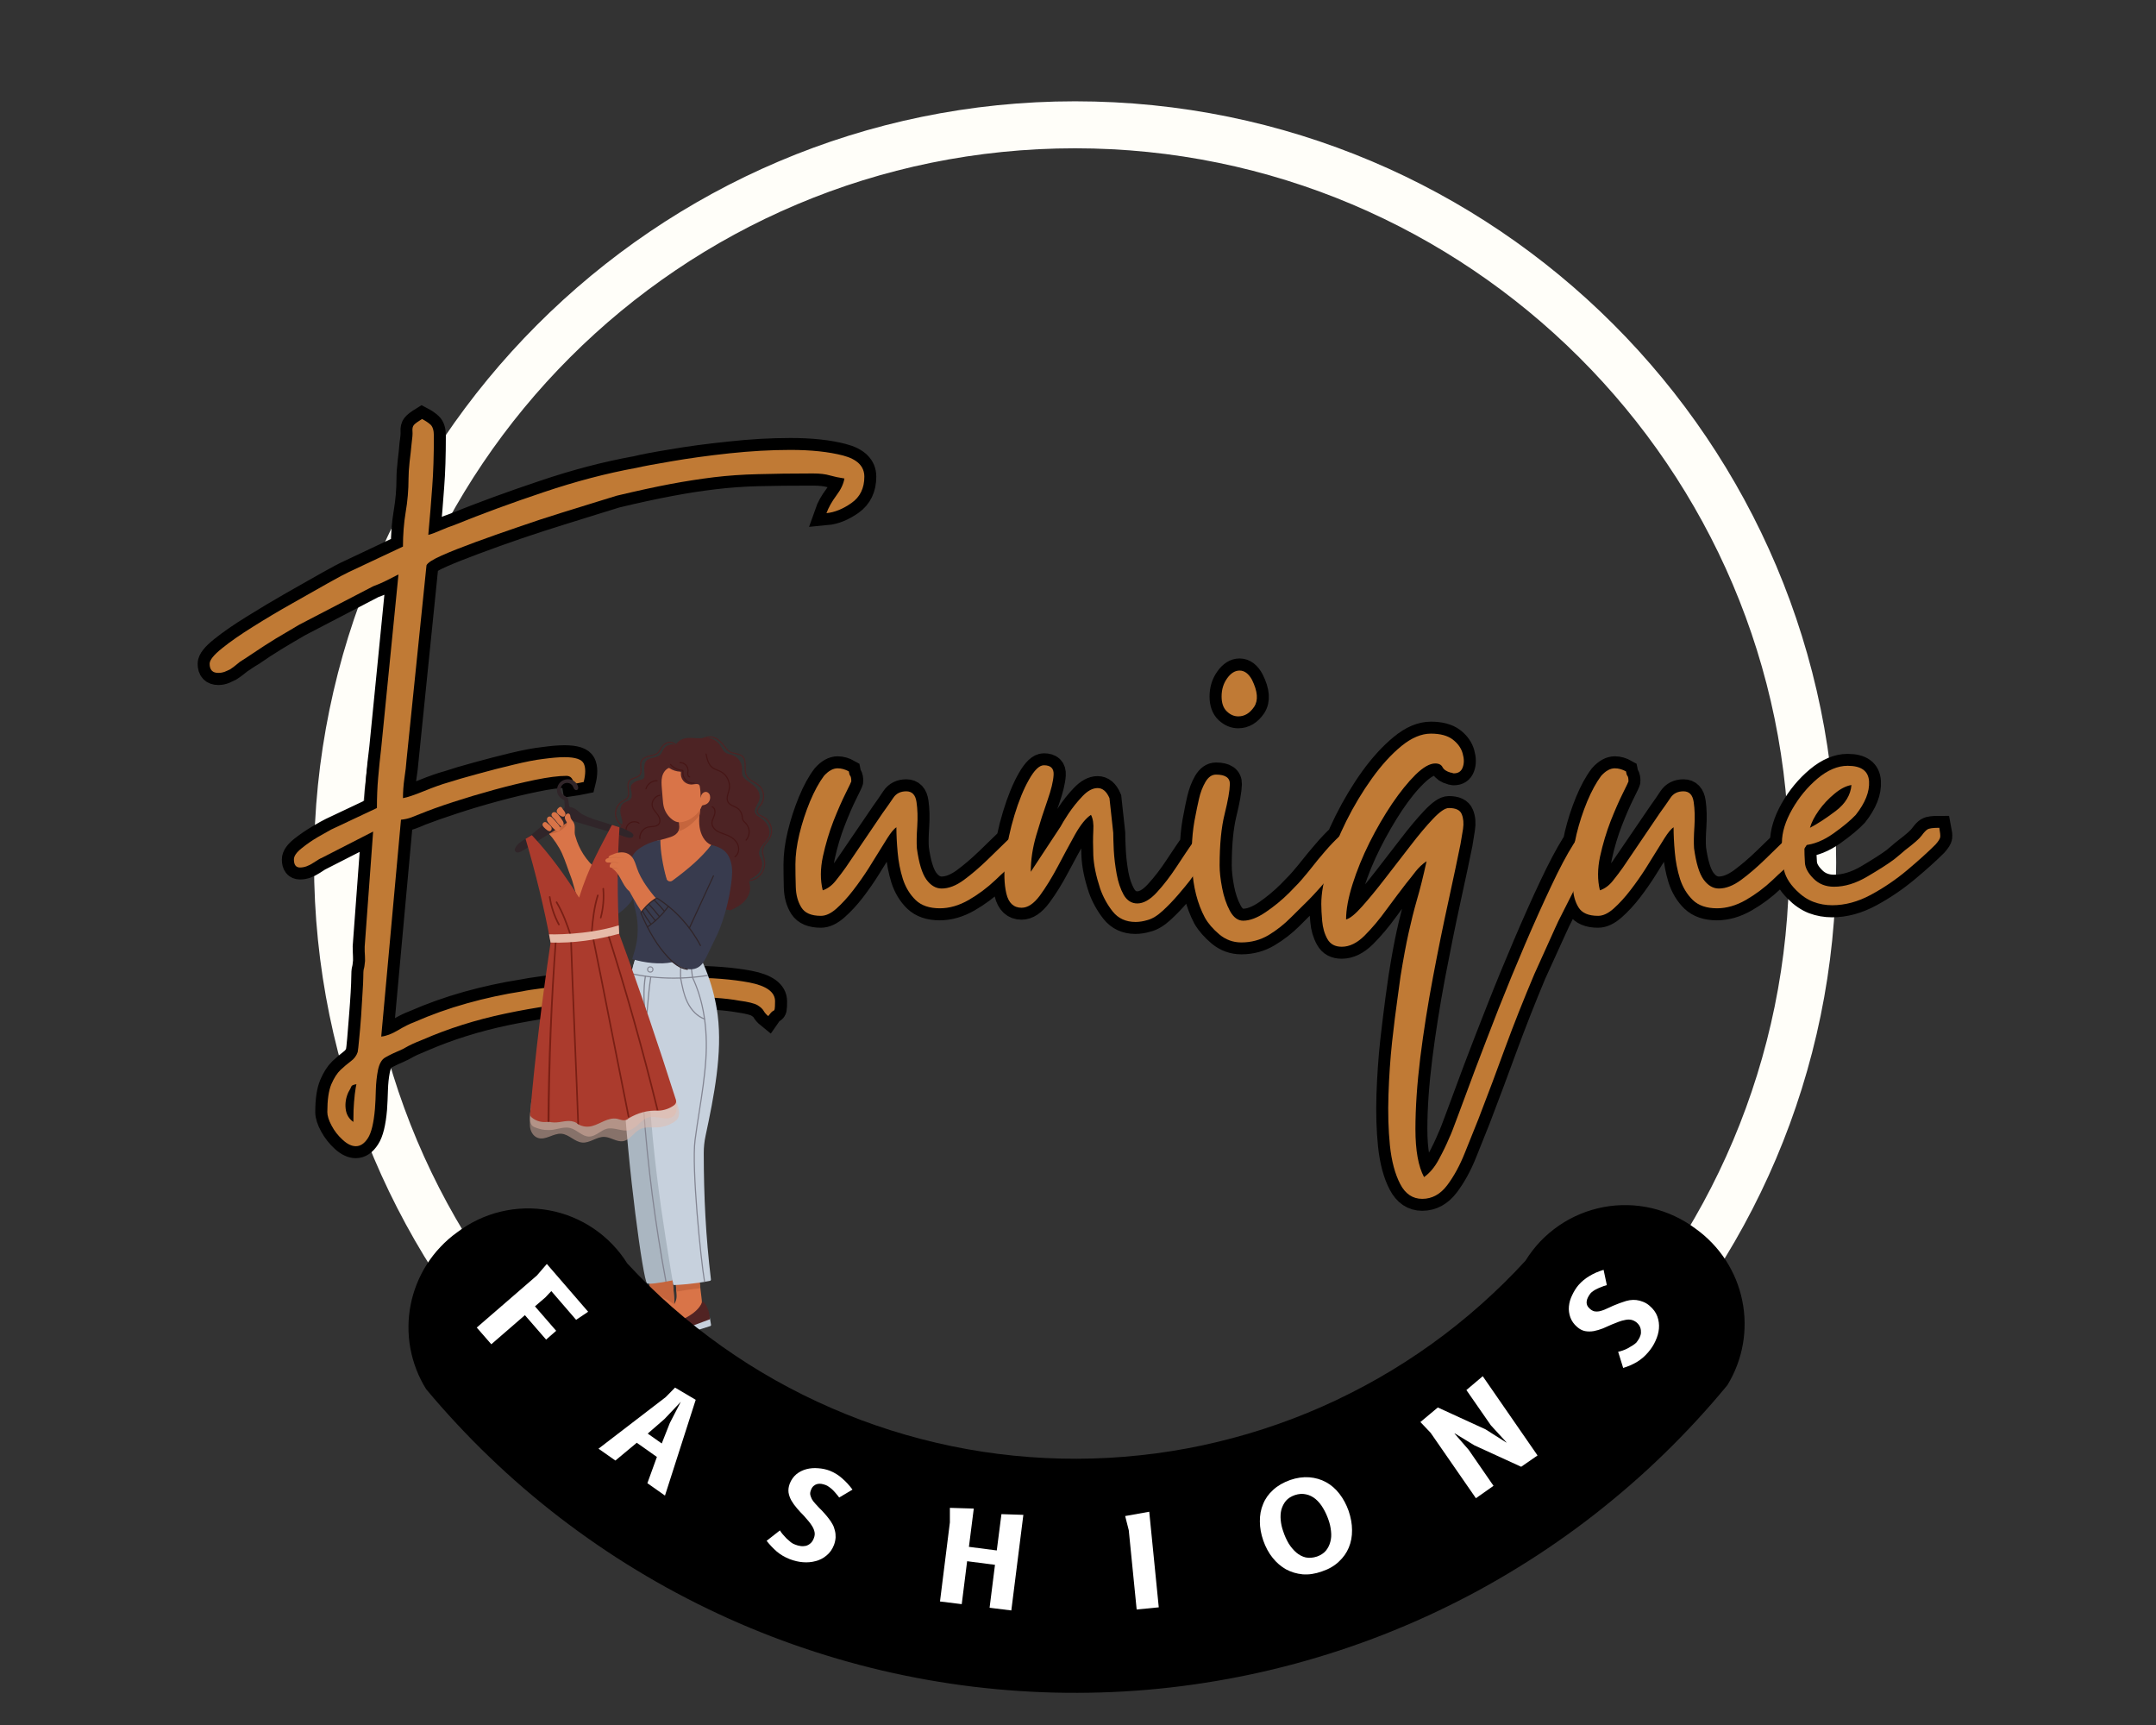<svg xmlns="http://www.w3.org/2000/svg" xmlns:xlink="http://www.w3.org/1999/xlink" width="250" zoomAndPan="magnify" viewBox="0 0 187.5 150" height="200" preserveAspectRatio="xMidYMid meet" version="1.0"><rect x="0" y="0" width="187.5" height="150" fill="#333333" stroke="none"/><defs><g/><clipPath id="75772a367f"><path d="M 27.309 8.809 L 159.707 8.809 L 159.707 141.207 L 27.309 141.207 Z M 27.309 8.809 " clip-rule="nonzero"/></clipPath><clipPath id="811f4d210d"><path d="M 52 115 L 60 115 L 60 116.766 L 52 116.766 Z M 52 115 " clip-rule="nonzero"/></clipPath><clipPath id="2d8e7eee24"><path d="M 52 113 L 60 113 L 60 116.766 L 52 116.766 Z M 52 113 " clip-rule="nonzero"/></clipPath><clipPath id="ea977daa04"><path d="M 55 114 L 62 114 L 62 116.766 L 55 116.766 Z M 55 114 " clip-rule="nonzero"/></clipPath><clipPath id="6687f6ae07"><path d="M 55 113 L 62 113 L 62 116.766 L 55 116.766 Z M 55 113 " clip-rule="nonzero"/></clipPath><clipPath id="2703902b91"><path d="M 60 64 L 67.195 64 L 67.195 77 L 60 77 Z M 60 64 " clip-rule="nonzero"/></clipPath><clipPath id="f9831ed60f"><path d="M 44.758 67 L 56 67 L 56 75 L 44.758 75 Z M 44.758 67 " clip-rule="nonzero"/></clipPath></defs><g clip-path="url(#75772a367f)"><path fill="#fffef9" d="M 93.496 141.184 C 56.93 141.184 27.309 111.355 27.309 74.996 C 27.309 38.633 56.93 8.809 93.496 8.809 C 130.062 8.809 159.684 38.43 159.684 74.996 C 159.684 111.562 129.859 141.184 93.496 141.184 Z M 93.496 12.895 C 59.176 12.895 31.395 40.676 31.395 74.996 C 31.395 109.316 59.176 137.098 93.496 137.098 C 127.816 137.098 155.598 109.316 155.598 74.996 C 155.598 40.676 127.609 12.895 93.496 12.895 Z M 93.496 12.895 " fill-opacity="1" fill-rule="nonzero"/></g><path stroke-linecap="butt" transform="matrix(0.748, 0, 0, 0.748, 12.347, 37.6)" fill="none" stroke-linejoin="miter" d="M 24.567 80.164 C 24.567 79.882 24.577 79.427 24.603 78.795 C 24.635 78.174 24.687 77.552 24.76 76.931 C 24.828 76.31 24.891 75.923 24.938 75.772 C 24.598 75.819 24.405 75.897 24.358 76.017 C 24.311 76.142 24.191 76.377 24.003 76.717 C 23.71 77.338 23.601 77.97 23.669 78.618 C 23.742 79.26 24.039 79.777 24.567 80.164 Z M 30.332 13.277 C 30.332 11.883 30.437 10.557 30.651 9.288 C 30.87 8.013 30.985 6.697 30.985 5.35 C 30.985 4.823 31.032 4.18 31.121 3.418 C 31.215 2.645 31.288 1.945 31.335 1.324 C 31.439 0.66 31.481 0.17 31.455 -0.133 C 31.434 -0.447 31.491 -0.687 31.632 -0.854 C 31.773 -1.032 32.082 -1.261 32.562 -1.559 C 32.954 -1.355 33.272 -1.136 33.533 -0.891 C 33.8 -0.656 33.935 -0.227 33.935 0.394 C 33.935 2.692 33.873 4.661 33.742 6.3 C 33.627 7.93 33.471 9.799 33.283 11.909 C 33.674 11.815 34.165 11.638 34.761 11.382 C 35.361 11.11 35.873 10.906 36.306 10.765 C 39.534 9.465 43.001 8.191 46.714 6.953 C 50.427 5.695 54.015 4.76 57.472 4.138 C 58.245 3.94 59.629 3.674 61.624 3.35 C 63.613 3.005 65.843 2.708 68.319 2.452 C 70.789 2.18 73.154 2.044 75.4 2.044 C 77.802 2.044 79.834 2.264 81.484 2.697 C 83.15 3.131 83.98 3.945 83.98 5.141 C 83.98 6.488 83.489 7.512 82.502 8.217 C 81.52 8.906 80.549 9.303 79.588 9.392 C 79.818 8.729 80.199 8.045 80.727 7.355 C 81.254 6.65 81.573 5.982 81.677 5.35 C 81.045 5.256 80.476 5.141 79.975 5 C 79.468 4.859 78.81 4.791 78.006 4.791 C 75.557 4.791 73.426 4.812 71.624 4.859 C 69.828 4.906 68.125 5.031 66.506 5.23 C 64.903 5.418 63.211 5.679 61.425 6.018 C 59.66 6.347 57.571 6.797 55.169 7.371 C 54.84 7.465 54.098 7.695 52.939 8.06 C 51.79 8.421 50.396 8.854 48.756 9.361 C 47.127 9.862 45.43 10.416 43.675 11.011 C 41.925 11.611 40.275 12.202 38.719 12.786 C 37.158 13.361 35.862 13.878 34.834 14.332 C 33.8 14.781 33.215 15.147 33.074 15.439 L 30.771 38.046 C 30.724 38.668 30.635 39.388 30.51 40.208 C 30.39 41.028 30.332 41.796 30.332 42.511 C 30.86 42.417 31.685 42.141 32.813 41.686 C 33.946 41.227 34.875 40.908 35.586 40.72 C 36.453 40.428 37.581 40.093 38.964 39.717 C 40.359 39.331 41.764 38.965 43.184 38.626 C 44.599 38.287 45.743 38.072 46.61 37.978 C 47.618 37.837 48.453 37.764 49.122 37.764 C 50.375 37.764 51.122 38.005 51.357 38.485 C 51.602 38.965 51.602 39.686 51.357 40.647 C 51.122 40.694 50.949 40.731 50.845 40.751 C 50.751 40.778 50.542 40.814 50.213 40.861 C 50.109 40.24 49.816 39.926 49.336 39.926 C 48.432 39.926 47.236 40.088 45.748 40.402 C 44.26 40.704 42.672 41.086 40.985 41.545 C 39.309 42 37.701 42.48 36.171 42.987 C 34.635 43.488 33.387 43.932 32.426 44.303 C 32.082 44.459 31.721 44.605 31.335 44.746 C 30.959 44.882 30.557 44.976 30.123 45.023 L 27.82 70.231 C 28.395 70.184 29.037 69.944 29.752 69.51 C 30.478 69.077 31.105 68.769 31.632 68.581 C 33.601 67.714 35.654 66.983 37.784 66.382 C 39.92 65.787 42.066 65.317 44.239 64.977 C 44.672 64.883 45.529 64.748 46.819 64.57 C 48.119 64.408 49.691 64.225 51.529 64.027 C 53.383 63.839 55.341 63.687 57.404 63.573 C 59.467 63.452 61.483 63.395 63.451 63.395 C 66.24 63.395 68.627 63.583 70.622 63.959 C 72.611 64.345 73.609 65.071 73.609 66.137 C 73.609 66.607 73.598 66.899 73.572 67.014 C 73.551 67.145 73.473 67.233 73.348 67.28 C 73.227 67.327 73.055 67.521 72.82 67.86 C 72.575 67.662 72.392 67.453 72.272 67.244 C 72.157 67.035 71.917 66.816 71.551 66.596 C 71.191 66.382 70.481 66.199 69.426 66.048 C 67.843 65.766 65.687 65.625 62.955 65.625 C 59.733 65.625 56.334 65.766 52.762 66.048 C 49.19 66.34 45.685 66.847 42.249 67.562 C 38.818 68.288 35.612 69.296 32.635 70.586 C 32.155 70.784 31.758 70.952 31.439 71.093 C 31.136 71.234 30.766 71.427 30.332 71.672 C 29.946 71.86 29.559 72.038 29.173 72.2 C 28.797 72.377 28.489 72.534 28.238 72.675 C 27.867 72.92 27.601 73.401 27.449 74.116 C 27.308 74.842 27.225 75.61 27.204 76.419 C 27.178 77.239 27.147 77.986 27.1 78.654 C 26.959 80.284 26.682 81.406 26.269 82.028 C 25.862 82.66 25.392 82.978 24.864 82.978 C 24.384 82.978 23.883 82.738 23.355 82.258 C 22.828 81.777 22.394 81.224 22.055 80.602 C 21.715 79.981 21.543 79.453 21.543 79.02 C 21.543 77.626 21.7 76.555 22.018 75.803 C 22.332 75.067 22.692 74.503 23.089 74.116 C 23.501 73.73 23.898 73.39 24.285 73.098 C 24.671 72.816 24.938 72.461 25.079 72.027 C 25.126 71.839 25.183 71.343 25.251 70.549 C 25.324 69.766 25.392 68.878 25.465 67.897 C 25.543 66.91 25.611 65.996 25.658 65.155 C 25.705 64.319 25.726 63.755 25.726 63.463 C 25.726 62.888 25.752 62.528 25.799 62.377 C 25.846 62.236 25.893 61.922 25.935 61.442 C 25.935 61.055 25.925 60.679 25.904 60.319 C 25.878 59.969 25.893 59.598 25.935 59.212 L 26.885 46.397 L 20.822 49.488 C 20.775 49.488 20.478 49.671 19.924 50.037 C 19.376 50.397 18.859 50.58 18.378 50.58 C 17.898 50.58 17.658 50.272 17.658 49.65 C 17.658 49.264 17.955 48.83 18.556 48.35 C 19.162 47.869 19.815 47.42 20.504 47.013 C 21.198 46.6 21.689 46.329 21.982 46.188 L 27.308 43.671 C 27.308 42.417 27.355 41.242 27.449 40.14 C 27.543 39.039 27.664 37.884 27.82 36.678 L 29.82 16.515 C 29.34 16.761 28.859 17.006 28.379 17.251 C 27.914 17.486 27.413 17.695 26.885 17.883 L 18.311 22.348 C 17.397 22.876 16.483 23.414 15.569 23.967 C 14.665 24.516 13.757 25.111 12.843 25.743 C 12.597 25.884 12.362 26.03 12.138 26.181 C 11.929 26.322 11.684 26.484 11.402 26.672 C 11.156 26.86 10.973 27.007 10.853 27.111 C 10.738 27.205 10.535 27.346 10.242 27.534 C 10.054 27.628 9.84 27.727 9.605 27.832 C 9.36 27.926 9.119 27.973 8.884 27.973 C 8.206 27.973 7.866 27.612 7.866 26.886 C 7.866 26.453 8.347 25.852 9.307 25.09 C 10.268 24.317 11.48 23.482 12.947 22.578 C 14.41 21.664 15.924 20.761 17.48 19.873 C 19.042 18.98 20.42 18.202 21.611 17.533 C 22.823 16.855 23.642 16.421 24.076 16.233 Z M 75.98 50.209 C 75.98 49.154 76.131 47.984 76.439 46.694 C 76.752 45.394 77.165 44.135 77.666 42.913 C 78.173 41.686 78.716 40.689 79.301 39.926 C 79.828 39.341 80.356 39.049 80.883 39.049 C 81.306 39.049 81.734 39.174 82.168 39.42 C 82.215 39.655 82.272 39.822 82.345 39.926 C 82.424 40.02 82.466 40.234 82.466 40.558 C 82.466 40.621 82.251 41.08 81.818 41.947 C 81.385 42.804 80.915 43.885 80.408 45.185 C 79.907 46.475 79.494 47.838 79.181 49.279 C 78.873 50.721 78.862 52.037 79.144 53.233 C 79.719 53.045 80.22 52.679 80.659 52.125 C 81.092 51.577 81.479 51.06 81.818 50.58 L 86.142 44.235 C 86.622 43.566 87.025 42.981 87.354 42.475 C 87.693 41.973 88.2 41.723 88.863 41.723 C 89.547 41.723 89.944 42.141 90.059 42.987 C 90.179 43.817 90.2 44.767 90.132 45.833 C 90.059 46.888 90.048 47.728 90.095 48.35 C 90.33 50.068 90.701 51.285 91.202 51.984 C 91.709 52.679 92.299 53.024 92.978 53.024 C 93.787 53.024 94.649 52.689 95.563 52.021 C 96.477 51.342 97.391 50.564 98.305 49.681 C 99.218 48.794 100.023 48.016 100.712 47.347 C 101.407 46.668 101.918 46.329 102.258 46.329 C 102.55 46.329 102.817 46.391 103.052 46.522 C 103.297 46.637 103.422 46.882 103.422 47.258 C 103.422 47.645 103.125 48.167 102.54 48.82 C 101.965 49.467 101.344 50.089 100.675 50.684 C 100.012 51.285 99.532 51.729 99.234 52.021 C 98.273 52.935 97.234 53.713 96.106 54.361 C 94.983 55.003 93.866 55.327 92.748 55.327 C 91.552 55.327 90.617 55.003 89.939 54.361 C 89.27 53.713 88.779 52.898 88.461 51.917 C 88.158 50.93 87.959 49.901 87.865 48.82 C 87.771 47.734 87.724 46.762 87.724 45.906 C 87.432 46.094 87.077 46.512 86.669 47.17 C 86.267 47.812 85.949 48.324 85.703 48.7 C 85.406 49.18 84.998 49.843 84.471 50.684 C 83.943 51.53 83.359 52.371 82.711 53.217 C 82.069 54.047 81.416 54.752 80.763 55.327 C 80.116 55.901 79.51 56.188 78.935 56.188 C 77.833 56.188 77.076 55.865 76.664 55.222 C 76.256 54.575 76.037 53.786 76.016 52.846 C 75.99 51.911 75.98 51.029 75.98 50.209 Z M 102.268 55.254 C 101.354 55.254 100.764 54.705 100.493 53.603 C 100.237 52.501 100.2 51.123 100.388 49.473 C 100.587 47.807 100.937 46.151 101.443 44.496 C 101.944 42.835 102.508 41.451 103.13 40.349 C 103.751 39.247 104.326 38.699 104.853 38.699 C 105.673 38.699 106.06 39.07 106.013 39.822 C 105.966 40.558 105.725 41.545 105.292 42.778 C 104.858 43.994 104.425 45.337 103.992 46.799 C 103.558 48.266 103.339 49.692 103.339 51.071 L 106.801 45.817 C 106.942 45.535 107.255 45.039 107.736 44.323 C 108.216 43.598 108.754 42.924 109.35 42.302 C 109.95 41.671 110.535 41.352 111.109 41.352 C 111.694 41.352 112.154 41.738 112.483 42.511 L 112.922 46.538 C 112.922 46.971 112.942 47.645 112.989 48.559 C 113.036 49.473 113.141 50.397 113.308 51.337 C 113.48 52.272 113.757 53.076 114.133 53.744 C 114.52 54.413 115.052 54.747 115.731 54.747 C 116.447 54.747 117.199 54.319 117.982 53.462 C 118.781 52.595 119.549 51.598 120.285 50.475 C 121.037 49.337 121.711 48.339 122.306 47.488 C 122.917 46.621 123.387 46.188 123.711 46.188 C 124.442 46.188 124.781 46.459 124.734 47.013 C 124.687 47.561 124.447 48.204 124.014 48.929 C 123.58 49.645 123.131 50.308 122.677 50.93 C 122.217 51.551 121.946 51.937 121.852 52.094 C 121.512 52.528 121.053 53.076 120.478 53.744 C 119.904 54.413 119.303 55.039 118.666 55.624 C 118.045 56.199 117.449 56.559 116.875 56.695 C 116.394 56.836 115.94 56.909 115.501 56.909 C 114.405 56.909 113.527 56.502 112.885 55.697 C 112.243 54.878 111.747 53.985 111.407 53.024 C 110.927 51.582 110.666 50.298 110.619 49.175 C 110.572 48.047 110.572 47.086 110.619 46.292 C 110.666 45.493 110.566 44.882 110.321 44.464 C 109.746 44.84 109.135 45.603 108.488 46.767 C 107.846 47.916 107.172 49.149 106.467 50.475 C 105.778 51.786 105.078 52.914 104.378 53.849 C 103.683 54.789 102.984 55.254 102.268 55.254 Z M 127.821 59.28 C 126.86 59.28 126.008 58.972 125.256 58.35 C 124.52 57.729 123.956 57.087 123.57 56.418 C 122.713 54.773 122.222 52.841 122.092 50.616 C 121.977 48.376 122.107 46.35 122.494 44.532 C 122.588 44.005 122.718 43.373 122.886 42.637 C 123.058 41.885 123.309 41.221 123.638 40.647 C 123.977 40.062 124.39 39.77 124.87 39.77 C 125.972 39.77 126.51 40.146 126.489 40.892 C 126.463 41.634 126.259 42.788 125.873 44.36 C 125.497 45.916 125.309 47.916 125.309 50.35 C 125.309 51.076 125.403 51.948 125.591 52.951 C 125.779 53.958 126.076 54.851 126.489 55.624 C 126.896 56.387 127.413 56.768 128.035 56.768 C 128.808 56.768 129.685 56.434 130.672 55.765 C 131.654 55.086 132.562 54.329 133.393 53.499 C 134.239 52.653 134.829 52.016 135.168 51.582 C 135.262 51.488 135.529 51.165 135.962 50.616 C 136.395 50.063 136.912 49.441 137.508 48.752 C 138.108 48.047 138.693 47.436 139.268 46.908 C 139.842 46.381 140.296 46.115 140.636 46.115 C 140.975 46.115 141.148 46.402 141.148 46.976 C 141.148 47.316 140.918 47.833 140.464 48.522 C 140.004 49.217 139.461 49.948 138.829 50.721 C 138.208 51.483 137.597 52.204 136.996 52.883 C 136.401 53.551 135.957 54.032 135.664 54.324 C 135.09 54.898 134.401 55.583 133.607 56.382 C 132.818 57.165 131.946 57.844 130.985 58.418 C 130.024 58.993 128.969 59.28 127.821 59.28 Z M 125.518 30.699 C 125.518 29.889 125.737 29.189 126.17 28.589 C 126.604 27.978 127.084 27.675 127.612 27.675 C 128.186 27.675 128.667 28.041 129.053 28.766 C 129.721 30.103 129.805 31.143 129.298 31.895 C 128.797 32.631 128.181 33.002 127.455 33.002 C 126.985 33.002 126.546 32.814 126.134 32.438 C 125.726 32.051 125.518 31.472 125.518 30.699 Z M 137.1 54.815 C 137.1 53.572 137.372 52.105 137.91 50.402 C 138.437 48.694 139.142 46.955 140.02 45.185 C 140.913 43.404 141.905 41.744 143.007 40.208 C 144.119 38.673 145.263 37.425 146.438 36.464 C 147.608 35.503 148.746 35.023 149.848 35.023 C 150.96 35.023 151.817 35.252 152.412 35.707 C 153.013 36.166 153.389 36.704 153.556 37.326 C 153.733 37.947 153.733 38.485 153.556 38.945 C 153.389 39.399 153.044 39.629 152.516 39.629 C 152.469 39.629 152.422 39.618 152.375 39.592 C 152.328 39.571 152.261 39.561 152.167 39.561 C 151.686 39.42 151.368 39.206 151.216 38.924 C 151.075 38.631 150.788 38.485 150.354 38.485 C 149.733 38.485 148.981 38.918 148.088 39.785 C 147.195 40.642 146.281 41.77 145.346 43.164 C 144.422 44.558 143.545 46.068 142.725 47.697 C 141.905 49.326 141.247 50.94 140.74 52.533 C 140.239 54.115 139.983 55.478 139.983 56.627 C 140.417 56.533 141.038 56.032 141.847 55.118 C 142.667 54.199 143.571 53.112 144.553 51.843 C 145.54 50.569 146.511 49.311 147.472 48.068 C 148.433 46.814 149.305 45.77 150.093 44.94 C 150.887 44.094 151.503 43.671 151.937 43.671 C 152.757 43.671 153.263 43.911 153.451 44.391 C 153.65 44.861 153.697 45.425 153.592 46.078 C 153.498 46.726 153.404 47.311 153.31 47.838 C 152.971 49.514 152.501 51.723 151.9 54.465 C 151.305 57.196 150.71 60.142 150.109 63.306 C 149.514 66.481 149.018 69.604 148.631 72.675 C 148.245 75.746 148.051 78.519 148.051 80.989 C 148.051 83.464 148.386 85.328 149.054 86.582 C 149.733 86.101 150.313 85.412 150.793 84.524 C 151.274 83.631 151.681 82.785 152.01 81.976 C 152.161 81.683 152.501 80.816 153.028 79.375 C 153.556 77.934 154.224 76.132 155.034 73.975 C 155.853 71.818 156.752 69.495 157.739 66.998 C 158.72 64.502 159.744 62.016 160.799 59.546 C 161.854 57.071 162.862 54.815 163.823 52.778 C 164.783 50.736 165.645 49.107 166.402 47.89 C 167.18 46.658 167.807 46.047 168.288 46.047 C 168.768 46.047 169.066 46.078 169.181 46.151 C 169.301 46.219 169.358 46.496 169.358 46.976 C 169.358 47.164 169.128 47.749 168.674 48.736 C 168.225 49.718 167.687 50.836 167.055 52.094 C 166.434 53.332 165.859 54.47 165.332 55.504 C 164.804 56.533 164.47 57.217 164.329 57.557 L 161.869 62.956 C 160.627 65.933 159.514 68.763 158.527 71.448 C 157.545 74.142 156.501 76.931 155.399 79.814 C 154.919 81.01 154.391 82.326 153.817 83.767 C 153.242 85.208 152.558 86.456 151.764 87.511 C 150.965 88.566 149.994 89.094 148.845 89.094 C 147.743 89.094 146.892 88.519 146.297 87.37 C 145.696 86.221 145.299 84.733 145.101 82.905 C 144.913 81.077 144.855 79.109 144.923 76.999 C 144.996 74.889 145.137 72.852 145.346 70.884 C 145.571 68.915 145.775 67.233 145.963 65.839 C 146.161 64.445 146.281 63.583 146.328 63.254 C 146.657 61.191 146.97 59.499 147.263 58.173 C 147.555 56.852 147.879 55.577 148.229 54.361 C 148.595 53.128 148.965 51.629 149.352 49.859 C 148.871 50.188 148.454 50.58 148.088 51.039 C 147.722 51.494 147.357 51.964 146.981 52.444 C 146.302 53.311 145.54 54.324 144.694 55.483 C 143.863 56.632 143.012 57.64 142.145 58.507 C 141.278 59.363 140.396 59.792 139.492 59.792 C 138.719 59.792 138.166 59.494 137.842 58.893 C 137.503 58.298 137.294 57.598 137.226 56.805 C 137.142 56.006 137.1 55.342 137.1 54.815 Z M 166.34 50.209 C 166.34 49.154 166.491 47.984 166.799 46.694 C 167.113 45.394 167.525 44.135 168.026 42.913 C 168.533 41.686 169.076 40.689 169.661 39.926 C 170.188 39.341 170.716 39.049 171.243 39.049 C 171.666 39.049 172.095 39.174 172.528 39.42 C 172.575 39.655 172.632 39.822 172.706 39.926 C 172.784 40.02 172.826 40.234 172.826 40.558 C 172.826 40.621 172.612 41.08 172.178 41.947 C 171.745 42.804 171.275 43.885 170.768 45.185 C 170.267 46.475 169.854 47.838 169.541 49.279 C 169.233 50.721 169.222 52.037 169.504 53.233 C 170.079 53.045 170.58 52.679 171.014 52.125 C 171.452 51.577 171.839 51.06 172.178 50.58 L 176.502 44.235 C 176.983 43.566 177.385 42.981 177.714 42.475 C 178.053 41.973 178.56 41.723 179.223 41.723 C 179.907 41.723 180.304 42.141 180.419 42.987 C 180.539 43.817 180.56 44.767 180.492 45.833 C 180.419 46.888 180.408 47.728 180.455 48.35 C 180.69 50.068 181.061 51.285 181.562 51.984 C 182.069 52.679 182.659 53.024 183.338 53.024 C 184.147 53.024 185.009 52.689 185.923 52.021 C 186.837 51.342 187.751 50.564 188.665 49.681 C 189.579 48.794 190.383 48.016 191.072 47.347 C 191.767 46.668 192.278 46.329 192.618 46.329 C 192.91 46.329 193.177 46.391 193.412 46.522 C 193.657 46.637 193.782 46.882 193.782 47.258 C 193.782 47.645 193.485 48.167 192.9 48.82 C 192.325 49.467 191.704 50.089 191.036 50.684 C 190.367 51.285 189.887 51.729 189.594 52.021 C 188.633 52.935 187.594 53.713 186.466 54.361 C 185.343 55.003 184.226 55.327 183.108 55.327 C 181.912 55.327 180.978 55.003 180.299 54.361 C 179.63 53.713 179.139 52.898 178.821 51.917 C 178.518 50.93 178.319 49.901 178.225 48.82 C 178.131 47.734 178.084 46.762 178.084 45.906 C 177.792 46.094 177.437 46.512 177.03 47.17 C 176.627 47.812 176.309 48.324 176.063 48.7 C 175.766 49.18 175.358 49.843 174.831 50.684 C 174.304 51.53 173.719 52.371 173.071 53.217 C 172.429 54.047 171.776 54.752 171.123 55.327 C 170.476 55.901 169.87 56.188 169.295 56.188 C 168.194 56.188 167.436 55.865 167.024 55.222 C 166.616 54.575 166.397 53.786 166.376 52.846 C 166.35 51.911 166.34 51.029 166.34 50.209 Z M 193.913 45.974 C 194.827 45.493 195.835 44.83 196.937 43.989 C 198.049 43.143 198.65 42.151 198.744 41.002 C 198.122 41.096 197.464 41.43 196.759 42 C 196.065 42.574 195.469 43.227 194.968 43.953 C 194.461 44.668 194.111 45.342 193.913 45.974 Z M 190.675 47.697 C 190.675 46.501 191.067 45.206 191.855 43.812 C 192.649 42.417 193.636 41.227 194.806 40.245 C 195.991 39.258 197.156 38.767 198.305 38.767 C 199.887 38.767 200.712 39.373 200.785 40.579 C 200.864 41.775 200.357 43.07 199.255 44.464 C 198.67 45.086 197.804 45.807 196.655 46.626 C 195.506 47.436 194.378 47.885 193.276 47.979 C 193.276 48.752 193.302 49.436 193.349 50.037 C 193.396 50.632 193.73 51.243 194.352 51.864 C 194.973 52.496 195.762 52.815 196.723 52.815 C 197.976 52.815 199.271 52.418 200.608 51.635 C 201.955 50.836 202.989 50.178 203.699 49.65 C 203.997 49.405 204.222 49.211 204.389 49.07 C 204.561 48.914 204.77 48.747 205.005 48.559 C 206.013 47.796 206.645 47.232 206.901 46.872 C 207.172 46.506 207.397 46.266 207.585 46.151 C 207.783 46.031 208.243 45.974 208.958 45.974 C 209.063 46.501 209.104 46.861 209.078 47.049 C 209.057 47.232 208.875 47.519 208.535 47.906 C 207.668 48.773 206.572 49.76 205.25 50.862 C 203.934 51.964 202.524 52.924 201.01 53.744 C 199.501 54.564 198.002 54.977 196.514 54.977 C 195.741 54.977 195.004 54.846 194.315 54.59 C 193.626 54.319 192.963 53.87 192.331 53.233 C 191.474 52.381 190.983 51.494 190.853 50.58 C 190.733 49.666 190.675 48.705 190.675 47.697 Z M 190.675 47.697 " stroke="#000000" stroke-width="2.79" stroke-opacity="1" stroke-miterlimit="4"/><g fill="#c07a35" fill-opacity="1"><g transform="translate(20.388, 81.732)"><g><path d="M 10.344 15.828 C 10.344 15.617 10.348 15.281 10.359 14.812 C 10.379 14.344 10.414 13.875 10.469 13.406 C 10.531 12.938 10.578 12.648 10.609 12.547 C 10.359 12.586 10.211 12.648 10.172 12.734 C 10.141 12.828 10.051 13 9.906 13.25 C 9.695 13.719 9.617 14.191 9.672 14.672 C 9.723 15.16 9.945 15.547 10.344 15.828 Z M 14.656 -34.203 C 14.656 -35.242 14.734 -36.238 14.891 -37.188 C 15.055 -38.145 15.141 -39.125 15.141 -40.125 C 15.141 -40.52 15.172 -41.004 15.234 -41.578 C 15.305 -42.148 15.363 -42.672 15.406 -43.141 C 15.477 -43.641 15.504 -44.004 15.484 -44.234 C 15.461 -44.473 15.504 -44.656 15.609 -44.781 C 15.723 -44.906 15.957 -45.078 16.312 -45.297 C 16.602 -45.148 16.848 -44.988 17.047 -44.812 C 17.242 -44.633 17.344 -44.312 17.344 -43.844 C 17.344 -42.113 17.297 -40.641 17.203 -39.422 C 17.117 -38.203 17.004 -36.801 16.859 -35.219 C 17.141 -35.289 17.504 -35.426 17.953 -35.625 C 18.41 -35.82 18.801 -35.973 19.125 -36.078 C 21.531 -37.055 24.125 -38.008 26.906 -38.938 C 29.688 -39.875 32.367 -40.578 34.953 -41.047 C 35.523 -41.18 36.555 -41.375 38.047 -41.625 C 39.535 -41.883 41.203 -42.113 43.047 -42.312 C 44.898 -42.508 46.672 -42.609 48.359 -42.609 C 50.16 -42.609 51.68 -42.445 52.922 -42.125 C 54.16 -41.801 54.781 -41.188 54.781 -40.281 C 54.781 -39.281 54.41 -38.52 53.672 -38 C 52.93 -37.477 52.203 -37.18 51.484 -37.109 C 51.672 -37.609 51.957 -38.117 52.344 -38.641 C 52.738 -39.16 52.973 -39.656 53.047 -40.125 C 52.578 -40.195 52.156 -40.285 51.781 -40.391 C 51.406 -40.504 50.914 -40.562 50.312 -40.562 C 48.477 -40.562 46.883 -40.539 45.531 -40.5 C 44.188 -40.469 42.91 -40.379 41.703 -40.234 C 40.504 -40.086 39.238 -39.891 37.906 -39.641 C 36.582 -39.391 35.023 -39.051 33.234 -38.625 C 32.984 -38.551 32.426 -38.379 31.562 -38.109 C 30.695 -37.836 29.656 -37.516 28.438 -37.141 C 27.219 -36.766 25.953 -36.348 24.641 -35.891 C 23.328 -35.441 22.086 -35.004 20.922 -34.578 C 19.754 -34.148 18.785 -33.766 18.016 -33.422 C 17.242 -33.078 16.805 -32.797 16.703 -32.578 L 14.969 -15.672 C 14.938 -15.203 14.875 -14.66 14.781 -14.047 C 14.695 -13.441 14.656 -12.867 14.656 -12.328 C 15.051 -12.398 15.672 -12.609 16.516 -12.953 C 17.359 -13.297 18.047 -13.539 18.578 -13.688 C 19.223 -13.895 20.066 -14.141 21.109 -14.422 C 22.148 -14.711 23.203 -14.984 24.266 -15.234 C 25.328 -15.492 26.18 -15.66 26.828 -15.734 C 27.578 -15.836 28.203 -15.891 28.703 -15.891 C 29.641 -15.891 30.195 -15.707 30.375 -15.344 C 30.551 -14.988 30.551 -14.453 30.375 -13.734 C 30.195 -13.703 30.07 -13.676 30 -13.656 C 29.926 -13.633 29.766 -13.609 29.516 -13.578 C 29.441 -14.035 29.227 -14.266 28.875 -14.266 C 28.188 -14.266 27.285 -14.148 26.172 -13.922 C 25.055 -13.691 23.867 -13.406 22.609 -13.062 C 21.359 -12.719 20.156 -12.359 19 -11.984 C 17.852 -11.609 16.926 -11.273 16.219 -10.984 C 15.957 -10.879 15.68 -10.77 15.391 -10.656 C 15.109 -10.551 14.805 -10.484 14.484 -10.453 L 12.766 8.406 C 13.191 8.363 13.676 8.18 14.219 7.859 C 14.758 7.535 15.227 7.301 15.625 7.156 C 17.094 6.508 18.625 5.961 20.219 5.516 C 21.82 5.066 23.43 4.719 25.047 4.469 C 25.367 4.395 26.016 4.297 26.984 4.172 C 27.953 4.047 29.125 3.91 30.5 3.766 C 31.883 3.629 33.348 3.516 34.891 3.422 C 36.441 3.328 37.953 3.281 39.422 3.281 C 41.504 3.281 43.289 3.422 44.781 3.703 C 46.27 3.992 47.016 4.535 47.016 5.328 C 47.016 5.691 47.004 5.914 46.984 6 C 46.973 6.094 46.922 6.156 46.828 6.188 C 46.742 6.227 46.609 6.375 46.422 6.625 C 46.242 6.477 46.109 6.32 46.016 6.156 C 45.93 6 45.754 5.836 45.484 5.672 C 45.211 5.516 44.68 5.383 43.891 5.281 C 42.711 5.062 41.098 4.953 39.047 4.953 C 36.641 4.953 34.098 5.055 31.422 5.266 C 28.754 5.484 26.133 5.863 23.562 6.406 C 21 6.945 18.602 7.703 16.375 8.672 C 16.008 8.816 15.711 8.941 15.484 9.047 C 15.254 9.148 14.977 9.297 14.656 9.484 C 14.363 9.617 14.07 9.75 13.781 9.875 C 13.5 10.008 13.27 10.129 13.094 10.234 C 12.801 10.41 12.598 10.77 12.484 11.312 C 12.379 11.852 12.316 12.426 12.297 13.031 C 12.285 13.645 12.258 14.203 12.219 14.703 C 12.113 15.922 11.91 16.766 11.609 17.234 C 11.305 17.703 10.957 17.938 10.562 17.938 C 10.195 17.938 9.816 17.754 9.422 17.391 C 9.023 17.035 8.703 16.625 8.453 16.156 C 8.203 15.688 8.078 15.289 8.078 14.969 C 8.078 13.926 8.191 13.125 8.422 12.562 C 8.66 12.008 8.93 11.586 9.234 11.297 C 9.535 11.016 9.832 10.766 10.125 10.547 C 10.414 10.336 10.613 10.07 10.719 9.75 C 10.75 9.602 10.789 9.234 10.844 8.641 C 10.906 8.047 10.961 7.379 11.016 6.641 C 11.066 5.91 11.109 5.227 11.141 4.594 C 11.18 3.969 11.203 3.551 11.203 3.344 C 11.203 2.906 11.219 2.633 11.25 2.531 C 11.289 2.426 11.328 2.191 11.359 1.828 C 11.359 1.547 11.348 1.27 11.328 1 C 11.316 0.727 11.328 0.445 11.359 0.156 L 12.062 -9.422 L 7.547 -7.109 C 7.504 -7.109 7.273 -6.973 6.859 -6.703 C 6.453 -6.43 6.066 -6.297 5.703 -6.297 C 5.348 -6.297 5.172 -6.531 5.172 -7 C 5.172 -7.289 5.395 -7.613 5.844 -7.969 C 6.289 -8.332 6.773 -8.664 7.297 -8.969 C 7.816 -9.27 8.188 -9.477 8.406 -9.594 L 12.391 -11.469 C 12.391 -12.406 12.426 -13.285 12.5 -14.109 C 12.57 -14.93 12.66 -15.797 12.766 -16.703 L 14.266 -31.781 C 13.91 -31.594 13.551 -31.41 13.188 -31.234 C 12.832 -31.055 12.457 -30.895 12.062 -30.75 L 5.656 -27.422 C 4.969 -27.023 4.281 -26.617 3.594 -26.203 C 2.914 -25.785 2.238 -25.348 1.562 -24.891 C 1.383 -24.773 1.211 -24.66 1.047 -24.547 C 0.891 -24.441 0.703 -24.32 0.484 -24.188 C 0.305 -24.039 0.172 -23.93 0.078 -23.859 C -0.004 -23.785 -0.156 -23.676 -0.375 -23.531 C -0.52 -23.457 -0.68 -23.383 -0.859 -23.312 C -1.035 -23.25 -1.219 -23.219 -1.406 -23.219 C -1.906 -23.219 -2.156 -23.484 -2.156 -24.016 C -2.156 -24.336 -1.797 -24.785 -1.078 -25.359 C -0.359 -25.941 0.547 -26.57 1.641 -27.25 C 2.734 -27.938 3.863 -28.609 5.031 -29.266 C 6.195 -29.93 7.227 -30.516 8.125 -31.016 C 9.031 -31.523 9.645 -31.852 9.969 -32 Z M 14.656 -34.203 "/></g></g></g><g fill="#c07a35" fill-opacity="1"><g transform="translate(69.128, 81.732)"><g><path d="M 0.047 -6.578 C 0.047 -7.359 0.16 -8.234 0.391 -9.203 C 0.629 -10.18 0.938 -11.125 1.312 -12.031 C 1.695 -12.945 2.102 -13.691 2.531 -14.266 C 2.926 -14.703 3.32 -14.922 3.719 -14.922 C 4.039 -14.922 4.363 -14.832 4.688 -14.656 C 4.719 -14.469 4.758 -14.336 4.812 -14.266 C 4.875 -14.203 4.906 -14.039 4.906 -13.781 C 4.906 -13.75 4.742 -13.41 4.422 -12.766 C 4.098 -12.117 3.742 -11.312 3.359 -10.344 C 2.984 -9.375 2.676 -8.348 2.438 -7.266 C 2.207 -6.191 2.203 -5.207 2.422 -4.312 C 2.848 -4.457 3.223 -4.734 3.547 -5.141 C 3.879 -5.555 4.172 -5.941 4.422 -6.297 L 7.641 -11.047 C 8.004 -11.547 8.312 -11.984 8.562 -12.359 C 8.812 -12.734 9.188 -12.922 9.688 -12.922 C 10.195 -12.922 10.492 -12.609 10.578 -11.984 C 10.672 -11.359 10.691 -10.648 10.641 -9.859 C 10.586 -9.066 10.578 -8.438 10.609 -7.969 C 10.785 -6.676 11.062 -5.77 11.438 -5.25 C 11.82 -4.727 12.266 -4.469 12.766 -4.469 C 13.379 -4.469 14.023 -4.719 14.703 -5.219 C 15.391 -5.727 16.07 -6.312 16.75 -6.969 C 17.438 -7.633 18.035 -8.219 18.547 -8.719 C 19.066 -9.227 19.457 -9.484 19.719 -9.484 C 19.926 -9.484 20.117 -9.438 20.297 -9.344 C 20.484 -9.25 20.578 -9.062 20.578 -8.781 C 20.578 -8.488 20.359 -8.098 19.922 -7.609 C 19.492 -7.129 19.031 -6.664 18.531 -6.219 C 18.031 -5.77 17.672 -5.438 17.453 -5.219 C 16.734 -4.539 15.953 -3.957 15.109 -3.469 C 14.266 -2.988 13.43 -2.75 12.609 -2.75 C 11.703 -2.75 11 -2.988 10.5 -3.469 C 10 -3.957 9.629 -4.566 9.391 -5.297 C 9.16 -6.035 9.008 -6.805 8.938 -7.609 C 8.863 -8.422 8.828 -9.148 8.828 -9.797 C 8.617 -9.66 8.359 -9.348 8.047 -8.859 C 7.742 -8.367 7.504 -7.984 7.328 -7.703 C 7.109 -7.336 6.801 -6.844 6.406 -6.219 C 6.008 -5.594 5.566 -4.961 5.078 -4.328 C 4.598 -3.703 4.113 -3.172 3.625 -2.734 C 3.145 -2.305 2.691 -2.094 2.266 -2.094 C 1.43 -2.094 0.863 -2.336 0.562 -2.828 C 0.258 -3.316 0.098 -3.91 0.078 -4.609 C 0.055 -5.305 0.047 -5.961 0.047 -6.578 Z M 0.047 -6.578 "/></g></g></g><g fill="#c07a35" fill-opacity="1"><g transform="translate(87.331, 81.732)"><g><path d="M 1.516 -2.797 C 0.828 -2.797 0.383 -3.207 0.188 -4.031 C -0.008 -4.863 -0.035 -5.898 0.109 -7.141 C 0.254 -8.379 0.516 -9.613 0.891 -10.844 C 1.266 -12.082 1.688 -13.113 2.156 -13.938 C 2.625 -14.77 3.055 -15.188 3.453 -15.188 C 4.055 -15.188 4.336 -14.906 4.297 -14.344 C 4.266 -13.789 4.086 -13.055 3.766 -12.141 C 3.441 -11.223 3.117 -10.219 2.797 -9.125 C 2.473 -8.031 2.312 -6.961 2.312 -5.922 L 4.906 -9.859 C 5.008 -10.066 5.238 -10.441 5.594 -10.984 C 5.957 -11.523 6.363 -12.031 6.812 -12.5 C 7.258 -12.969 7.695 -13.203 8.125 -13.203 C 8.562 -13.203 8.906 -12.91 9.156 -12.328 L 9.484 -9.312 C 9.484 -8.988 9.5 -8.484 9.531 -7.797 C 9.57 -7.117 9.656 -6.43 9.781 -5.734 C 9.906 -5.035 10.109 -4.43 10.391 -3.922 C 10.68 -3.422 11.078 -3.172 11.578 -3.172 C 12.117 -3.172 12.688 -3.492 13.281 -4.141 C 13.875 -4.785 14.445 -5.531 15 -6.375 C 15.551 -7.219 16.051 -7.961 16.5 -8.609 C 16.957 -9.266 17.312 -9.594 17.562 -9.594 C 18.094 -9.594 18.344 -9.383 18.312 -8.969 C 18.281 -8.551 18.098 -8.07 17.766 -7.531 C 17.441 -7 17.109 -6.5 16.766 -6.031 C 16.43 -5.562 16.227 -5.273 16.156 -5.172 C 15.906 -4.848 15.562 -4.43 15.125 -3.922 C 14.695 -3.422 14.25 -2.957 13.781 -2.531 C 13.32 -2.102 12.875 -1.832 12.438 -1.719 C 12.082 -1.613 11.742 -1.562 11.422 -1.562 C 10.586 -1.562 9.926 -1.863 9.438 -2.469 C 8.957 -3.082 8.594 -3.75 8.344 -4.469 C 7.988 -5.551 7.789 -6.516 7.75 -7.359 C 7.719 -8.203 7.719 -8.914 7.75 -9.5 C 7.789 -10.094 7.723 -10.551 7.547 -10.875 C 7.109 -10.594 6.645 -10.02 6.156 -9.156 C 5.676 -8.289 5.176 -7.363 4.656 -6.375 C 4.133 -5.395 3.613 -4.551 3.094 -3.844 C 2.57 -3.145 2.047 -2.797 1.516 -2.797 Z M 1.516 -2.797 "/></g></g></g><g fill="#c07a35" fill-opacity="1"><g transform="translate(103.488, 81.732)"><g><path d="M 4.469 0.219 C 3.75 0.219 3.109 -0.016 2.547 -0.484 C 1.992 -0.953 1.578 -1.438 1.297 -1.938 C 0.648 -3.156 0.281 -4.598 0.188 -6.266 C 0.094 -7.941 0.191 -9.461 0.484 -10.828 C 0.555 -11.223 0.656 -11.695 0.781 -12.25 C 0.906 -12.812 1.094 -13.305 1.344 -13.734 C 1.594 -14.16 1.898 -14.375 2.266 -14.375 C 3.086 -14.375 3.488 -14.094 3.469 -13.531 C 3.457 -12.977 3.305 -12.117 3.016 -10.953 C 2.723 -9.785 2.578 -8.289 2.578 -6.469 C 2.578 -5.926 2.648 -5.273 2.797 -4.516 C 2.941 -3.766 3.164 -3.102 3.469 -2.531 C 3.781 -1.957 4.164 -1.672 4.625 -1.672 C 5.207 -1.672 5.863 -1.922 6.594 -2.422 C 7.332 -2.922 8.016 -3.484 8.641 -4.109 C 9.273 -4.742 9.719 -5.223 9.969 -5.547 C 10.039 -5.617 10.238 -5.859 10.562 -6.266 C 10.883 -6.68 11.27 -7.148 11.719 -7.672 C 12.164 -8.191 12.602 -8.648 13.031 -9.047 C 13.469 -9.441 13.812 -9.641 14.062 -9.641 C 14.312 -9.641 14.438 -9.426 14.438 -9 C 14.438 -8.75 14.266 -8.363 13.922 -7.844 C 13.578 -7.32 13.172 -6.77 12.703 -6.188 C 12.242 -5.613 11.789 -5.078 11.344 -4.578 C 10.895 -4.078 10.562 -3.719 10.344 -3.5 C 9.906 -3.07 9.391 -2.562 8.797 -1.969 C 8.211 -1.375 7.562 -0.859 6.844 -0.422 C 6.125 0.004 5.332 0.219 4.469 0.219 Z M 2.75 -21.172 C 2.75 -21.773 2.91 -22.301 3.234 -22.75 C 3.555 -23.195 3.914 -23.422 4.312 -23.422 C 4.738 -23.422 5.098 -23.156 5.391 -22.625 C 5.891 -21.613 5.953 -20.828 5.578 -20.266 C 5.203 -19.711 4.742 -19.438 4.203 -19.438 C 3.836 -19.438 3.504 -19.582 3.203 -19.875 C 2.898 -20.164 2.75 -20.598 2.75 -21.172 Z M 2.75 -21.172 "/></g></g></g><g fill="#c07a35" fill-opacity="1"><g transform="translate(115.767, 81.732)"><g><path d="M -0.859 -3.125 C -0.859 -4.062 -0.66 -5.164 -0.266 -6.438 C 0.129 -7.707 0.656 -9.004 1.312 -10.328 C 1.977 -11.66 2.723 -12.898 3.547 -14.047 C 4.379 -15.203 5.234 -16.141 6.109 -16.859 C 6.992 -17.578 7.848 -17.938 8.672 -17.938 C 9.492 -17.938 10.129 -17.766 10.578 -17.422 C 11.023 -17.078 11.312 -16.672 11.438 -16.203 C 11.57 -15.742 11.57 -15.344 11.438 -15 C 11.312 -14.656 11.055 -14.484 10.672 -14.484 C 10.629 -14.484 10.586 -14.492 10.547 -14.516 C 10.516 -14.535 10.461 -14.547 10.391 -14.547 C 10.035 -14.648 9.801 -14.805 9.688 -15.016 C 9.582 -15.234 9.367 -15.344 9.047 -15.344 C 8.578 -15.344 8.008 -15.02 7.344 -14.375 C 6.688 -13.727 6.004 -12.883 5.297 -11.844 C 4.598 -10.801 3.941 -9.672 3.328 -8.453 C 2.723 -7.234 2.234 -6.031 1.859 -4.844 C 1.484 -3.656 1.297 -2.633 1.297 -1.781 C 1.617 -1.852 2.082 -2.227 2.688 -2.906 C 3.301 -3.594 3.973 -4.41 4.703 -5.359 C 5.441 -6.305 6.172 -7.25 6.891 -8.188 C 7.609 -9.125 8.266 -9.906 8.859 -10.531 C 9.453 -11.156 9.91 -11.469 10.234 -11.469 C 10.848 -11.469 11.223 -11.285 11.359 -10.922 C 11.504 -10.566 11.539 -10.145 11.469 -9.656 C 11.395 -9.176 11.32 -8.738 11.25 -8.344 C 11 -7.094 10.648 -5.441 10.203 -3.391 C 9.754 -1.348 9.305 0.852 8.859 3.219 C 8.41 5.594 8.039 7.93 7.75 10.234 C 7.469 12.535 7.328 14.609 7.328 16.453 C 7.328 18.305 7.578 19.695 8.078 20.625 C 8.578 20.27 9.004 19.758 9.359 19.094 C 9.723 18.426 10.031 17.789 10.281 17.188 C 10.395 16.969 10.648 16.316 11.047 15.234 C 11.441 14.16 11.941 12.816 12.547 11.203 C 13.16 9.586 13.832 7.844 14.562 5.969 C 15.301 4.102 16.066 2.242 16.859 0.391 C 17.648 -1.453 18.406 -3.133 19.125 -4.656 C 19.844 -6.188 20.488 -7.406 21.062 -8.312 C 21.633 -9.227 22.098 -9.688 22.453 -9.688 C 22.816 -9.688 23.039 -9.66 23.125 -9.609 C 23.219 -9.555 23.266 -9.352 23.266 -9 C 23.266 -8.852 23.094 -8.41 22.75 -7.672 C 22.414 -6.941 22.016 -6.109 21.547 -5.172 C 21.078 -4.234 20.645 -3.379 20.25 -2.609 C 19.852 -1.836 19.602 -1.328 19.5 -1.078 L 17.672 2.969 C 16.734 5.188 15.895 7.301 15.156 9.312 C 14.426 11.32 13.645 13.406 12.812 15.562 C 12.457 16.457 12.062 17.441 11.625 18.516 C 11.195 19.598 10.688 20.535 10.094 21.328 C 9.5 22.117 8.773 22.516 7.922 22.516 C 7.086 22.516 6.445 22.082 6 21.219 C 5.551 20.352 5.254 19.238 5.109 17.875 C 4.973 16.508 4.93 15.035 4.984 13.453 C 5.035 11.879 5.141 10.352 5.297 8.875 C 5.461 7.406 5.617 6.148 5.766 5.109 C 5.91 4.078 6 3.43 6.031 3.172 C 6.281 1.629 6.516 0.367 6.734 -0.609 C 6.953 -1.598 7.191 -2.551 7.453 -3.469 C 7.723 -4.383 8.004 -5.508 8.297 -6.844 C 7.93 -6.594 7.613 -6.297 7.344 -5.953 C 7.082 -5.609 6.805 -5.258 6.516 -4.906 C 6.016 -4.258 5.445 -3.504 4.812 -2.641 C 4.188 -1.773 3.551 -1.02 2.906 -0.375 C 2.258 0.27 1.598 0.594 0.922 0.594 C 0.336 0.594 -0.078 0.367 -0.328 -0.078 C -0.578 -0.523 -0.727 -1.047 -0.781 -1.641 C -0.832 -2.234 -0.859 -2.727 -0.859 -3.125 Z M -0.859 -3.125 "/></g></g></g><g fill="#c07a35" fill-opacity="1"><g transform="translate(136.717, 81.732)"><g><path d="M 0.047 -6.578 C 0.047 -7.359 0.16 -8.234 0.391 -9.203 C 0.629 -10.18 0.938 -11.125 1.312 -12.031 C 1.695 -12.945 2.102 -13.691 2.531 -14.266 C 2.926 -14.703 3.32 -14.922 3.719 -14.922 C 4.039 -14.922 4.363 -14.832 4.688 -14.656 C 4.719 -14.469 4.758 -14.336 4.812 -14.266 C 4.875 -14.203 4.906 -14.039 4.906 -13.781 C 4.906 -13.75 4.742 -13.41 4.422 -12.766 C 4.098 -12.117 3.742 -11.312 3.359 -10.344 C 2.984 -9.375 2.676 -8.348 2.438 -7.266 C 2.207 -6.191 2.203 -5.207 2.422 -4.312 C 2.848 -4.457 3.223 -4.734 3.547 -5.141 C 3.879 -5.555 4.172 -5.941 4.422 -6.297 L 7.641 -11.047 C 8.004 -11.547 8.312 -11.984 8.562 -12.359 C 8.812 -12.734 9.188 -12.922 9.688 -12.922 C 10.195 -12.922 10.492 -12.609 10.578 -11.984 C 10.672 -11.359 10.691 -10.648 10.641 -9.859 C 10.586 -9.066 10.578 -8.438 10.609 -7.969 C 10.785 -6.676 11.062 -5.77 11.438 -5.25 C 11.82 -4.727 12.266 -4.469 12.766 -4.469 C 13.379 -4.469 14.023 -4.719 14.703 -5.219 C 15.391 -5.727 16.07 -6.312 16.75 -6.969 C 17.438 -7.633 18.035 -8.219 18.547 -8.719 C 19.066 -9.227 19.457 -9.484 19.719 -9.484 C 19.926 -9.484 20.117 -9.438 20.297 -9.344 C 20.484 -9.25 20.578 -9.062 20.578 -8.781 C 20.578 -8.488 20.359 -8.098 19.922 -7.609 C 19.492 -7.129 19.031 -6.664 18.531 -6.219 C 18.031 -5.77 17.672 -5.438 17.453 -5.219 C 16.734 -4.539 15.953 -3.957 15.109 -3.469 C 14.266 -2.988 13.43 -2.75 12.609 -2.75 C 11.703 -2.75 11 -2.988 10.5 -3.469 C 10 -3.957 9.629 -4.566 9.391 -5.297 C 9.16 -6.035 9.008 -6.805 8.938 -7.609 C 8.863 -8.422 8.828 -9.148 8.828 -9.797 C 8.617 -9.66 8.359 -9.348 8.047 -8.859 C 7.742 -8.367 7.504 -7.984 7.328 -7.703 C 7.109 -7.336 6.801 -6.844 6.406 -6.219 C 6.008 -5.594 5.566 -4.961 5.078 -4.328 C 4.598 -3.703 4.113 -3.172 3.625 -2.734 C 3.145 -2.305 2.691 -2.094 2.266 -2.094 C 1.43 -2.094 0.863 -2.336 0.562 -2.828 C 0.258 -3.316 0.098 -3.91 0.078 -4.609 C 0.055 -5.305 0.047 -5.961 0.047 -6.578 Z M 0.047 -6.578 "/></g></g></g><g fill="#c07a35" fill-opacity="1"><g transform="translate(154.921, 81.732)"><g><path d="M 2.484 -9.75 C 3.16 -10.102 3.91 -10.594 4.734 -11.219 C 5.566 -11.852 6.02 -12.602 6.094 -13.469 C 5.625 -13.395 5.129 -13.141 4.609 -12.703 C 4.086 -12.273 3.633 -11.789 3.25 -11.25 C 2.875 -10.719 2.617 -10.219 2.484 -9.75 Z M 0.047 -8.453 C 0.047 -9.348 0.344 -10.316 0.938 -11.359 C 1.531 -12.398 2.266 -13.289 3.141 -14.031 C 4.023 -14.77 4.898 -15.141 5.766 -15.141 C 6.953 -15.141 7.57 -14.688 7.625 -13.781 C 7.676 -12.883 7.289 -11.914 6.469 -10.875 C 6.031 -10.406 5.379 -9.863 4.516 -9.25 C 3.66 -8.645 2.82 -8.305 2 -8.234 C 2 -7.66 2.016 -7.148 2.047 -6.703 C 2.078 -6.254 2.328 -5.797 2.797 -5.328 C 3.266 -4.859 3.859 -4.625 4.578 -4.625 C 5.516 -4.625 6.484 -4.922 7.484 -5.516 C 8.492 -6.109 9.266 -6.602 9.797 -7 C 10.016 -7.176 10.188 -7.316 10.312 -7.422 C 10.438 -7.535 10.586 -7.664 10.766 -7.812 C 11.523 -8.383 12.004 -8.805 12.203 -9.078 C 12.398 -9.348 12.566 -9.523 12.703 -9.609 C 12.848 -9.703 13.191 -9.75 13.734 -9.75 C 13.805 -9.352 13.832 -9.082 13.812 -8.938 C 13.789 -8.789 13.656 -8.578 13.406 -8.297 C 12.758 -7.648 11.941 -6.91 10.953 -6.078 C 9.973 -5.254 8.914 -4.535 7.781 -3.922 C 6.656 -3.316 5.535 -3.016 4.422 -3.016 C 3.848 -3.016 3.301 -3.113 2.781 -3.312 C 2.258 -3.508 1.766 -3.844 1.297 -4.312 C 0.648 -4.957 0.281 -5.617 0.188 -6.297 C 0.094 -6.984 0.047 -7.703 0.047 -8.453 Z M 0.047 -8.453 "/></g></g></g><path fill="#d97448" d="M 58.664 114.645 C 58.676 113.434 58.613 112.223 58.438 110.969 C 57.77 111.027 57.102 111.086 56.359 111.152 C 56.523 111.801 56.688 112.465 56.574 113.121 C 56.547 113.297 56.496 113.473 56.41 113.629 C 56.141 114.125 55.57 114.371 55.039 114.566 C 54.504 114.762 53.93 114.969 53.609 115.434 C 54.469 115.379 55.328 115.328 56.184 115.273 C 56.891 115.23 57.605 115.188 58.281 114.969 C 58.48 114.906 58.664 114.777 58.664 114.645 Z M 58.664 114.645 " fill-opacity="1" fill-rule="nonzero"/><path fill="#c5653d" d="M 56.379 111.23 C 57.078 111.258 57.781 111.285 58.484 111.312 C 58.574 112.031 58.625 112.738 58.648 113.438 C 58.027 112.984 57.332 112.629 56.602 112.395 C 56.566 112.004 56.473 111.613 56.379 111.23 Z M 56.379 111.23 " fill-opacity="1" fill-rule="nonzero"/><g clip-path="url(#811f4d210d)"><path fill="#aab6c1" d="M 59.309 115.195 C 59.332 115.465 59.34 115.637 59.367 115.871 C 59.375 115.926 59.328 115.969 59.277 115.973 L 57.941 116.133 C 57.895 116.137 57.852 116.109 57.84 116.066 C 57.828 116.023 57.812 115.98 57.793 115.938 C 57.777 115.898 57.734 115.879 57.691 115.883 C 56.297 115.988 55.512 116.059 54.293 116.152 C 53.961 116.18 52.23 116.371 52.605 115.871 C 52.652 115.805 52.73 116.051 52.875 115.871 C 52.941 115.785 52.945 115.594 53.043 115.625 C 53.707 115.852 54.426 115.789 55.117 115.719 C 56.562 115.578 57.949 115.301 59.309 115.195 Z M 59.309 115.195 " fill-opacity="1" fill-rule="nonzero"/></g><g clip-path="url(#2d8e7eee24)"><path fill="#310f0d" d="M 54.148 114.953 C 54.379 114.926 54.555 115.008 54.781 115.062 C 56.043 115.359 57.453 114.922 58.32 113.969 C 58.453 113.82 58.637 113.648 58.82 113.727 C 58.926 113.77 58.98 113.887 59.02 113.992 C 59.215 114.496 59.32 115.035 59.336 115.578 C 57.148 115.738 55.164 115.805 52.984 116.051 C 52.82 116.07 52.477 116.004 52.637 115.82 C 52.695 115.75 53.582 115.016 54.148 114.953 Z M 54.148 114.953 " fill-opacity="1" fill-rule="nonzero"/></g><path fill="#aab6c1" d="M 58.488 111.336 C 57.266 111.582 56.406 111.695 56.266 111.582 C 55.93 111.297 54.594 101.582 54.191 94.145 C 53.992 90.527 54.238 86.551 55.266 83.301 C 55.688 82.812 56.52 83.262 56.914 83.773 C 57.305 84.281 57.363 84.965 57.402 85.605 C 57.551 87.887 57.699 90.168 57.844 92.453 C 58.004 94.953 58.168 97.457 58.328 99.961 C 58.566 103.684 58.809 107.418 58.488 111.336 Z M 58.488 111.336 " fill-opacity="1" fill-rule="nonzero"/><path fill="#d97448" d="M 60.695 110.258 C 60.797 111.098 60.898 111.938 61 112.773 C 61.047 113.137 61.086 113.516 60.945 113.852 C 60.785 114.246 60.406 114.5 60.043 114.719 C 59.012 115.344 57.871 115.887 56.656 115.867 C 56.559 115.863 56.465 115.82 56.406 115.742 C 56.273 115.566 56.422 115.371 56.562 115.234 C 57.117 114.699 57.711 114.203 58.34 113.719 C 58.676 113.461 58.863 113.059 58.84 112.637 L 58.758 111.289 C 58.754 111.223 58.75 111.152 58.789 111.094 C 58.824 111.043 58.887 111.016 58.945 110.992 C 59.57 110.742 60.199 110.496 60.695 110.258 Z M 60.695 110.258 " fill-opacity="1" fill-rule="nonzero"/><path fill="#c5653d" d="M 58.82 112.316 L 58.762 111.348 C 59.473 111.184 60.176 111.062 60.781 110.977 C 60.824 111.324 60.867 111.668 60.91 112.016 C 60.223 112.086 59.57 112.191 58.82 112.316 Z M 58.82 112.316 " fill-opacity="1" fill-rule="nonzero"/><g clip-path="url(#ea977daa04)"><path fill="#c7d1dd" d="M 61.715 114.5 C 61.746 114.684 61.797 114.98 61.836 115.191 C 61.848 115.242 61.816 115.297 61.766 115.312 L 60.484 115.719 C 60.441 115.734 60.395 115.715 60.375 115.676 C 60.355 115.633 60.332 115.594 60.305 115.555 C 60.281 115.52 60.238 115.504 60.199 115.52 C 59.066 115.934 57.938 116.348 56.77 116.652 C 56.535 116.711 56.297 116.77 56.055 116.762 C 55.777 116.754 55.492 116.652 55.328 116.426 C 55.281 116.359 55.215 116.148 55.324 115.945 C 55.379 115.844 55.496 116.121 55.594 116.137 C 56.285 116.238 56.977 116.039 57.645 115.84 C 59.035 115.426 60.402 114.863 61.715 114.5 Z M 61.715 114.5 " fill-opacity="1" fill-rule="nonzero"/></g><g clip-path="url(#6687f6ae07)"><path fill="#512323" d="M 61.734 114.719 C 61.715 114.16 61.547 113.621 61.184 113.211 C 61.148 113.164 61.074 113.18 61.055 113.234 C 60.848 113.793 60.289 114.219 59.801 114.5 C 59.508 114.668 59.191 114.801 58.871 114.906 C 58.449 115.047 58.027 115.23 57.582 115.273 C 57.309 115.301 57.02 115.27 56.738 115.152 C 56.602 115.094 56.445 115.113 56.328 115.199 L 55.469 115.793 C 55.434 115.812 55.402 115.84 55.375 115.871 C 55.188 116.09 55.371 116.293 55.559 116.379 C 55.922 116.547 56.348 116.477 56.738 116.391 C 58.305 116.039 59.801 115.445 61.734 114.719 Z M 61.734 114.719 " fill-opacity="1" fill-rule="nonzero"/></g><path fill="#c7d1dd" d="M 61.828 111.258 C 61.836 111.312 61.793 111.367 61.738 111.379 C 60.316 111.66 58.996 111.73 58.645 111.742 C 58.59 111.746 58.547 111.707 58.539 111.656 C 57.82 107.215 56.23 98.547 56.23 88.066 C 56.348 86.637 56.438 85.949 56.57 84.992 C 56.574 84.961 56.578 84.926 56.586 84.895 C 56.645 84.469 56.711 83.992 56.789 83.375 C 58.289 83.117 59.809 83.09 61.102 83.664 C 61.266 84.02 61.414 84.391 61.555 84.77 C 61.566 84.801 61.578 84.832 61.586 84.863 C 61.984 85.965 62.27 87.137 62.414 88.266 C 62.836 91.578 62.098 95.309 61.359 98.773 C 61.254 99.266 61.203 99.762 61.203 100.266 C 61.207 104.094 61.379 107.508 61.828 111.258 Z M 61.828 111.258 " fill-opacity="1" fill-rule="nonzero"/><path fill="#383b4e" d="M 54.906 78.359 C 54.359 79.094 53.562 79.691 52.637 80.07 C 52.492 79.375 52.352 78.684 52.207 77.992 C 52.969 77.289 53.629 76.512 54.168 75.676 C 54.988 76.336 55.57 77.473 54.906 78.359 Z M 54.906 78.359 " fill-opacity="1" fill-rule="nonzero"/><g clip-path="url(#2703902b91)"><path fill="#4d2324" d="M 64.977 76.645 C 64.969 76.645 64.961 76.645 64.949 76.645 L 64.953 76.547 C 65.379 76.555 65.805 76.363 66.086 76.043 C 66.367 75.719 66.496 75.273 66.43 74.852 C 66.41 74.746 66.383 74.637 66.355 74.531 C 66.293 74.312 66.234 74.086 66.273 73.855 C 66.32 73.598 66.488 73.391 66.648 73.191 C 66.738 73.082 66.828 72.965 66.898 72.844 C 67.059 72.562 67.094 72.203 66.988 71.855 C 66.887 71.512 66.66 71.23 66.367 71.082 C 66.332 71.062 66.297 71.047 66.262 71.031 C 66.09 70.953 65.898 70.863 65.832 70.672 C 65.75 70.438 65.914 70.223 66.062 70.031 C 66.094 69.988 66.125 69.949 66.152 69.906 C 66.477 69.445 66.406 68.754 65.992 68.367 C 65.863 68.242 65.699 68.145 65.539 68.051 C 65.285 67.898 65.02 67.742 64.879 67.473 C 64.754 67.23 64.754 66.949 64.754 66.672 C 64.754 66.336 64.754 66.02 64.535 65.809 C 64.383 65.664 64.172 65.621 63.949 65.574 C 63.773 65.539 63.594 65.5 63.438 65.41 C 63.238 65.297 63.102 65.113 62.969 64.938 C 62.914 64.859 62.852 64.781 62.789 64.711 L 62.777 64.695 C 62.559 64.445 61.98 63.785 60.996 64.355 L 60.945 64.27 C 62 63.66 62.641 64.391 62.852 64.629 L 62.867 64.645 C 62.93 64.719 62.992 64.797 63.051 64.879 C 63.184 65.055 63.309 65.219 63.488 65.324 C 63.629 65.406 63.801 65.441 63.969 65.477 C 64.195 65.523 64.43 65.574 64.602 65.738 C 64.855 65.977 64.855 66.332 64.855 66.672 C 64.855 66.938 64.855 67.207 64.969 67.426 C 65.098 67.672 65.336 67.816 65.59 67.965 C 65.754 68.062 65.922 68.164 66.062 68.293 C 66.512 68.715 66.59 69.461 66.238 69.965 C 66.207 70.008 66.172 70.051 66.141 70.094 C 66.004 70.27 65.863 70.453 65.926 70.641 C 65.98 70.789 66.145 70.867 66.305 70.941 C 66.34 70.957 66.379 70.973 66.414 70.992 C 66.73 71.152 66.973 71.457 67.086 71.828 C 67.199 72.199 67.16 72.586 66.984 72.895 C 66.91 73.023 66.816 73.141 66.727 73.254 C 66.566 73.453 66.414 73.641 66.375 73.875 C 66.336 74.082 66.391 74.289 66.449 74.504 C 66.48 74.613 66.512 74.723 66.527 74.836 C 66.602 75.289 66.465 75.762 66.164 76.105 C 65.867 76.445 65.426 76.645 64.977 76.645 Z M 64.977 76.645 " fill-opacity="1" fill-rule="nonzero"/></g><path fill="#4d2324" d="M 54.238 71.918 C 53.816 71.727 53.512 71.289 53.48 70.824 C 53.449 70.363 53.695 69.891 54.086 69.645 C 54.129 69.617 54.176 69.594 54.219 69.57 C 54.332 69.508 54.441 69.449 54.516 69.355 C 54.66 69.172 54.629 68.918 54.594 68.652 C 54.559 68.379 54.523 68.094 54.695 67.875 C 54.816 67.727 54.996 67.664 55.168 67.602 C 55.344 67.539 55.508 67.48 55.605 67.344 C 55.723 67.184 55.703 66.977 55.684 66.754 C 55.668 66.551 55.648 66.34 55.738 66.152 C 55.875 65.867 56.219 65.758 56.465 65.699 L 56.543 65.68 C 56.789 65.625 57.039 65.57 57.207 65.398 C 57.285 65.32 57.34 65.223 57.395 65.121 C 57.43 65.059 57.465 64.996 57.508 64.934 C 57.691 64.676 57.945 64.516 58.211 64.5 C 58.473 64.484 58.723 64.598 58.934 64.832 L 58.859 64.898 C 58.668 64.688 58.449 64.586 58.219 64.598 C 57.984 64.613 57.754 64.758 57.59 64.992 C 57.551 65.047 57.516 65.109 57.484 65.172 C 57.426 65.273 57.367 65.379 57.281 65.469 C 57.09 65.66 56.824 65.719 56.566 65.777 L 56.488 65.797 C 56.262 65.852 55.949 65.949 55.828 66.195 C 55.75 66.355 55.766 66.547 55.785 66.746 C 55.805 66.977 55.828 67.211 55.688 67.406 C 55.57 67.562 55.383 67.629 55.203 67.695 C 55.035 67.754 54.875 67.812 54.773 67.938 C 54.629 68.121 54.66 68.375 54.691 68.641 C 54.727 68.914 54.762 69.199 54.594 69.418 C 54.508 69.527 54.387 69.594 54.266 69.656 C 54.227 69.68 54.18 69.703 54.141 69.73 C 53.777 69.957 53.551 70.395 53.582 70.82 C 53.609 71.246 53.891 71.648 54.281 71.828 Z M 54.238 71.918 " fill-opacity="1" fill-rule="nonzero"/><path fill="#4d2324" d="M 54.543 76.371 C 54.367 76.23 54.188 76.086 54.051 75.91 C 53.91 75.73 53.816 75.508 53.828 75.285 C 53.848 74.965 54.082 74.668 54.02 74.355 C 53.969 74.094 53.734 73.918 53.578 73.703 C 53.25 73.254 53.293 72.574 53.676 72.172 C 53.836 72 54.055 71.859 54.117 71.633 C 54.156 71.473 54.105 71.301 54.059 71.141 C 53.992 70.91 53.934 70.668 53.949 70.43 C 53.965 70.188 54.066 69.941 54.266 69.805 C 54.461 69.668 54.734 69.641 54.863 69.445 C 54.977 69.277 54.938 69.055 54.914 68.855 C 54.887 68.656 54.535 68.051 55.852 67.77 C 56.129 67.711 56.043 67.25 56.031 66.969 C 56.02 66.691 56.016 66.379 56.199 66.168 C 56.504 65.82 57.133 65.945 57.441 65.605 C 57.562 65.473 57.613 65.285 57.711 65.133 C 57.922 64.793 58.383 64.637 58.758 64.777 C 58.91 64.512 59.156 64.328 59.422 64.246 C 59.688 64.16 59.973 64.16 60.25 64.172 C 60.527 64.188 60.805 64.215 61.082 64.188 C 61.641 64.035 62.305 64.309 62.637 64.82 C 62.773 65.031 62.863 65.281 63.066 65.43 C 63.25 65.562 63.488 65.582 63.703 65.66 C 64.141 65.812 64.473 66.234 64.523 66.691 C 64.551 66.953 64.496 67.223 64.586 67.469 C 64.77 67.977 66.27 68.348 66.047 69.516 C 66 69.758 65.746 70.07 65.652 70.391 C 65.594 70.59 65.68 70.801 65.852 70.914 C 66.125 71.09 66.391 71.281 66.594 71.531 C 66.852 71.844 67 72.273 66.883 72.66 C 66.789 72.965 66.547 73.195 66.348 73.441 C 66.145 73.684 65.965 73.992 66.023 74.301 C 66.059 74.484 66.172 74.641 66.234 74.812 C 66.34 75.113 66.281 75.457 66.117 75.73 C 65.953 76.004 65.695 76.215 65.406 76.355 C 65.32 76.398 65.23 76.438 65.184 76.52 C 65.117 76.633 65.168 76.773 65.199 76.898 C 65.324 77.387 65.133 77.91 64.809 78.293 C 64.48 78.676 64.031 78.934 63.516 79.16 C 61.953 78.809 60.34 78.762 58.766 78.465 C 57.195 78.168 55.797 77.363 54.543 76.371 Z M 54.543 76.371 " fill-opacity="1" fill-rule="nonzero"/><path fill="#461616" d="M 64.891 73.102 C 64.879 73.102 64.867 73.098 64.855 73.09 C 64.836 73.074 64.832 73.043 64.852 73.02 C 65.055 72.777 65.145 72.438 65.078 72.125 C 65.031 71.891 64.902 71.676 64.715 71.52 C 64.59 71.418 64.516 71.262 64.508 71.098 C 64.496 70.773 64.332 70.469 64.078 70.305 C 63.992 70.246 63.891 70.203 63.797 70.16 C 63.602 70.07 63.402 69.98 63.285 69.797 C 63.188 69.641 63.164 69.426 63.219 69.18 C 63.238 69.086 63.266 68.996 63.293 68.906 C 63.324 68.809 63.355 68.707 63.371 68.605 C 63.48 68.035 63.172 67.402 62.652 67.137 C 62.566 67.09 62.469 67.051 62.375 67.016 C 62.227 66.957 62.074 66.898 61.938 66.801 C 61.566 66.527 61.449 66.043 61.355 65.57 C 61.352 65.543 61.367 65.516 61.395 65.512 C 61.422 65.508 61.449 65.523 61.453 65.551 C 61.547 66.023 61.656 66.469 62 66.719 C 62.121 66.809 62.262 66.863 62.414 66.922 C 62.508 66.961 62.605 67 62.699 67.047 C 63.254 67.336 63.586 68.012 63.473 68.625 C 63.453 68.73 63.418 68.836 63.391 68.938 C 63.363 69.023 63.336 69.113 63.316 69.203 C 63.281 69.355 63.266 69.574 63.371 69.742 C 63.473 69.902 63.648 69.984 63.836 70.066 C 63.938 70.113 64.039 70.16 64.133 70.219 C 64.414 70.402 64.594 70.738 64.609 71.094 C 64.617 71.23 64.676 71.359 64.777 71.441 C 64.984 71.613 65.125 71.848 65.18 72.105 C 65.25 72.449 65.156 72.816 64.926 73.086 C 64.918 73.098 64.902 73.102 64.891 73.102 Z M 64.891 73.102 " fill-opacity="1" fill-rule="nonzero"/><path fill="#461616" d="M 63.918 74.551 C 63.902 74.551 63.887 74.543 63.879 74.527 C 63.859 74.508 63.867 74.477 63.891 74.461 C 64.219 74.227 64.254 73.75 64.102 73.418 C 63.914 73.023 63.516 72.793 63.215 72.668 C 63.121 72.633 63.023 72.598 62.926 72.562 C 62.746 72.5 62.559 72.434 62.387 72.336 C 62.074 72.16 61.883 71.887 61.867 71.609 C 61.855 71.414 61.93 71.234 62.004 71.059 C 62.035 70.984 62.066 70.906 62.09 70.832 C 62.172 70.582 62.125 70.277 61.914 70.199 C 61.891 70.188 61.875 70.16 61.887 70.133 C 61.898 70.109 61.926 70.094 61.953 70.105 C 62.227 70.211 62.277 70.574 62.188 70.863 C 62.16 70.941 62.129 71.02 62.098 71.098 C 62.023 71.27 61.957 71.434 61.965 71.605 C 61.98 71.848 62.156 72.09 62.438 72.25 C 62.602 72.344 62.785 72.406 62.961 72.469 C 63.055 72.504 63.156 72.539 63.254 72.578 C 63.57 72.707 63.988 72.949 64.191 73.375 C 64.363 73.742 64.32 74.277 63.945 74.539 C 63.938 74.547 63.93 74.551 63.918 74.551 Z M 63.918 74.551 " fill-opacity="1" fill-rule="nonzero"/><path fill="#461616" d="M 55.645 72.965 C 55.621 72.965 55.598 72.949 55.594 72.922 C 55.551 72.453 55.891 71.98 56.352 71.875 C 56.453 71.848 56.566 71.84 56.672 71.832 C 56.906 71.809 57.125 71.789 57.254 71.629 C 57.422 71.418 57.316 71.102 57.172 70.895 C 57.121 70.824 57.066 70.754 57.012 70.688 C 56.887 70.531 56.758 70.371 56.695 70.172 C 56.629 69.949 56.668 69.703 56.805 69.488 C 56.945 69.277 57.156 69.137 57.383 69.105 C 57.41 69.102 57.438 69.121 57.441 69.148 C 57.441 69.176 57.426 69.203 57.398 69.207 C 57.195 69.23 57.012 69.355 56.891 69.543 C 56.77 69.73 56.73 69.949 56.789 70.141 C 56.848 70.32 56.965 70.469 57.09 70.625 C 57.145 70.695 57.203 70.766 57.254 70.84 C 57.418 71.074 57.535 71.438 57.332 71.691 C 57.176 71.887 56.926 71.91 56.68 71.93 C 56.578 71.938 56.469 71.949 56.375 71.969 C 55.961 72.066 55.656 72.492 55.695 72.914 C 55.699 72.941 55.676 72.965 55.648 72.965 C 55.648 72.965 55.648 72.965 55.645 72.965 Z M 55.645 72.965 " fill-opacity="1" fill-rule="nonzero"/><path fill="#461616" d="M 54.473 72.438 C 54.453 72.438 54.434 72.422 54.426 72.402 C 54.332 72.102 54.449 71.746 54.703 71.559 C 54.957 71.371 55.332 71.359 55.594 71.535 C 55.617 71.551 55.625 71.582 55.609 71.605 C 55.594 71.629 55.562 71.633 55.539 71.617 C 55.309 71.465 54.984 71.473 54.762 71.637 C 54.543 71.801 54.441 72.109 54.523 72.371 C 54.531 72.398 54.516 72.426 54.488 72.434 C 54.484 72.438 54.48 72.438 54.473 72.438 Z M 54.473 72.438 " fill-opacity="1" fill-rule="nonzero"/><path fill="#461616" d="M 56.184 68.633 C 56.176 68.633 56.172 68.633 56.168 68.633 C 56.141 68.625 56.125 68.598 56.133 68.57 C 56.254 68.141 56.699 67.82 57.148 67.84 C 57.176 67.84 57.195 67.863 57.195 67.891 C 57.195 67.918 57.172 67.941 57.145 67.938 C 56.738 67.922 56.34 68.211 56.23 68.598 C 56.223 68.621 56.203 68.633 56.184 68.633 Z M 56.184 68.633 " fill-opacity="1" fill-rule="nonzero"/><path fill="#461616" d="M 59.973 67.609 C 59.969 67.609 59.965 67.609 59.961 67.609 C 59.836 67.574 59.77 67.445 59.762 67.328 C 59.758 67.262 59.766 67.199 59.773 67.137 C 59.777 67.098 59.781 67.059 59.785 67.02 C 59.789 66.848 59.723 66.672 59.598 66.547 C 59.477 66.426 59.301 66.355 59.125 66.359 C 59.102 66.359 59.074 66.34 59.074 66.312 C 59.074 66.285 59.098 66.262 59.125 66.262 C 59.324 66.254 59.527 66.336 59.672 66.477 C 59.812 66.621 59.891 66.824 59.883 67.023 C 59.883 67.066 59.875 67.109 59.871 67.148 C 59.863 67.207 59.855 67.266 59.863 67.32 C 59.867 67.398 59.91 67.492 59.984 67.512 C 60.012 67.52 60.027 67.547 60.02 67.574 C 60.016 67.594 59.996 67.609 59.973 67.609 Z M 59.973 67.609 " fill-opacity="1" fill-rule="nonzero"/><path fill="#461616" d="M 60.285 68.152 C 60.012 68.152 59.738 68.031 59.559 67.82 C 59.387 67.617 59.305 67.336 59.344 67.066 C 59.348 67.055 59.344 67.047 59.34 67.039 C 59.336 67.035 59.328 67.027 59.316 67.027 C 58.918 67.008 58.531 66.812 58.277 66.508 C 58.262 66.488 58.262 66.453 58.285 66.438 C 58.305 66.422 58.336 66.422 58.355 66.445 C 58.59 66.727 58.949 66.906 59.32 66.93 C 59.359 66.93 59.395 66.949 59.414 66.977 C 59.441 67.004 59.449 67.043 59.445 67.082 C 59.41 67.32 59.48 67.574 59.637 67.754 C 59.812 67.965 60.094 68.074 60.363 68.051 C 60.391 68.047 60.418 68.066 60.418 68.094 C 60.422 68.121 60.402 68.145 60.375 68.148 C 60.344 68.152 60.316 68.152 60.285 68.152 Z M 60.285 68.152 " fill-opacity="1" fill-rule="nonzero"/><path fill="#d97448" d="M 60.969 69.918 C 60.859 70.578 60.746 71.25 60.84 71.914 C 60.938 72.578 61.273 73.238 61.859 73.48 C 60.914 74.898 59.605 76.07 58.094 76.855 C 57.656 75.645 57.34 74.391 57.148 73.117 C 57.418 73.043 57.688 72.969 57.957 72.895 C 58.195 72.828 58.438 72.762 58.648 72.633 C 58.859 72.5 59.039 72.297 59.078 72.055 C 59.121 71.789 59.008 71.488 59.16 71.266 C 59.238 71.148 59.375 71.086 59.5 71.023 C 60.043 70.754 60.543 70.406 60.969 69.918 Z M 60.969 69.918 " fill-opacity="1" fill-rule="nonzero"/><path fill="#c5653d" d="M 58.98 72.305 C 59.027 72.23 59.066 72.145 59.078 72.055 C 59.109 71.832 59.047 71.551 58.996 71.156 C 58.98 71.016 59.375 71.086 59.5 71.023 C 59.867 70.84 60.219 70.617 60.539 70.344 C 60.582 70.32 60.625 70.297 60.668 70.27 C 60.734 70.234 60.801 70.199 60.871 70.207 C 60.891 70.207 60.906 70.211 60.918 70.215 C 60.883 70.457 60.848 70.695 60.824 70.938 C 60.59 71.211 60.344 71.473 60.062 71.703 C 59.742 71.969 59.379 72.188 58.98 72.305 Z M 58.98 72.305 " fill-opacity="1" fill-rule="nonzero"/><path fill="#d97448" d="M 59.152 67.102 C 59.195 67.102 59.223 67.137 59.219 67.18 C 59.184 67.434 59.258 67.699 59.426 67.898 C 59.609 68.113 59.898 68.234 60.18 68.219 C 60.348 68.207 60.523 68.156 60.68 68.184 C 60.766 68.199 60.832 68.27 60.852 68.355 C 60.918 68.699 60.941 69.051 60.918 69.398 C 60.945 69.273 60.98 69.141 61.059 69.035 C 61.137 68.93 61.266 68.852 61.395 68.859 C 61.508 68.867 61.609 68.934 61.676 69.027 C 61.738 69.117 61.762 69.234 61.762 69.344 C 61.762 69.523 61.691 69.703 61.562 69.828 C 61.445 69.938 61.281 70 61.117 70.023 C 61.086 70.027 61.059 70.051 61.043 70.082 C 60.766 70.758 60.145 71.289 59.43 71.457 C 59.254 71.5 59.07 71.52 58.895 71.48 C 58.73 71.445 58.582 71.355 58.449 71.254 C 58.109 70.992 57.855 70.617 57.738 70.199 C 57.672 69.961 57.652 69.707 57.633 69.457 C 57.605 69.156 57.582 68.855 57.559 68.555 C 57.531 68.219 57.504 67.875 57.582 67.543 C 57.656 67.23 57.848 66.926 58.141 66.785 C 58.164 66.773 58.195 66.777 58.215 66.793 C 58.496 66.984 58.832 67.086 59.152 67.102 Z M 59.152 67.102 " fill-opacity="1" fill-rule="nonzero"/><path fill="#c7d1dd" d="M 56.914 83.773 C 57.023 83.914 57.105 84.066 57.168 84.227 C 57.168 84.254 57.164 84.281 57.164 84.309 C 57.102 85.59 57.02 86.906 56.184 88.07 C 55.598 86.953 55.145 85.871 54.895 84.637 C 55 84.219 55.141 83.695 55.266 83.301 C 55.688 82.812 56.52 83.262 56.914 83.773 Z M 56.914 83.773 " fill-opacity="1" fill-rule="nonzero"/><path fill="#c7d1dd" d="M 60.105 84.109 C 60.141 84.367 60.18 84.625 60.215 84.883 C 60.219 84.906 60.223 84.934 60.211 84.953 C 60.191 84.992 60.141 85 60.094 85.004 C 59.797 85.016 59.5 85.031 59.203 85.047 C 59.172 84.695 59.176 84.344 59.215 83.992 C 59.219 83.977 59.219 83.957 59.234 83.949 C 59.254 83.934 59.281 83.941 59.305 83.953 C 59.543 84.062 59.805 84.125 60.105 84.109 Z M 60.105 84.109 " fill-opacity="1" fill-rule="nonzero"/><path fill="#838592" d="M 61.586 84.863 C 60.613 85.023 59.613 85.105 58.613 85.105 C 57.926 85.105 57.242 85.066 56.57 84.992 C 55.949 84.922 55.336 84.82 54.746 84.684 C 54.719 84.676 54.703 84.652 54.711 84.625 C 54.715 84.598 54.742 84.582 54.77 84.586 C 55.355 84.719 55.965 84.824 56.586 84.895 C 58.215 85.078 59.926 85.035 61.555 84.77 C 61.566 84.801 61.578 84.832 61.586 84.863 Z M 61.586 84.863 " fill-opacity="1" fill-rule="nonzero"/><path fill="#838592" d="M 60.172 84.988 L 60.164 84.914 C 60.117 84.508 60.098 84.324 60.023 83.875 L 60.125 83.859 C 60.195 84.312 60.215 84.496 60.262 84.902 L 60.273 84.977 Z M 60.172 84.988 " fill-opacity="1" fill-rule="nonzero"/><path fill="#838592" d="M 61.262 88.656 C 61.258 88.656 61.25 88.652 61.246 88.652 C 60.625 88.426 60.086 87.898 59.734 87.168 C 59.43 86.535 59.289 85.82 59.156 85.125 L 59.145 85.074 C 59.141 85.047 59.156 85.02 59.184 85.016 C 59.211 85.012 59.238 85.027 59.242 85.055 L 59.254 85.105 C 59.387 85.793 59.523 86.504 59.824 87.125 C 60.168 87.832 60.684 88.34 61.281 88.559 C 61.305 88.566 61.32 88.598 61.309 88.621 C 61.301 88.641 61.281 88.656 61.262 88.656 Z M 61.262 88.656 " fill-opacity="1" fill-rule="nonzero"/><path fill="#383b4e" d="M 58.461 83.672 C 58.832 83.898 59.207 84.125 59.621 84.23 C 60.031 84.336 60.488 84.305 60.836 84.035 C 61.141 83.805 61.328 83.43 61.504 83.066 C 61.816 82.422 62.129 81.777 62.441 81.133 C 63.031 79.715 63.402 78.27 63.594 76.801 C 63.676 76.18 63.727 75.535 63.559 74.938 C 63.387 74.344 63.066 73.738 61.859 73.48 C 60.961 74.609 59.941 75.5 58.473 76.582 C 58.285 76.715 58.02 76.625 57.961 76.406 C 57.656 75.305 57.43 74.035 57.43 73.039 C 56.758 73.125 55.273 73.695 54.965 74.531 C 55.301 75.098 55.324 75.828 55.234 76.504 C 55.145 77.176 55.047 77.145 55.047 77.824 C 55.047 78.961 55.586 79.461 55.43 81.438 C 55.359 82.34 54.961 83.395 54.984 83.402 C 56.02 83.715 57.387 83.895 58.461 83.672 Z M 58.461 83.672 " fill-opacity="1" fill-rule="nonzero"/><path fill="#838592" d="M 56.223 88.117 C 56.188 88.117 56.156 88.098 56.137 88.066 C 55.902 87.645 55.902 85.832 56.078 84.879 C 56.086 84.852 56.109 84.832 56.137 84.836 C 56.164 84.844 56.184 84.867 56.18 84.895 C 56.008 85.816 56.004 87.617 56.227 88.02 C 56.238 87.82 56.258 87.629 56.273 87.438 C 56.34 86.648 56.402 85.906 56.547 84.938 C 56.551 84.91 56.574 84.891 56.602 84.898 C 56.629 84.902 56.648 84.926 56.645 84.953 C 56.504 85.918 56.441 86.66 56.371 87.445 C 56.355 87.637 56.34 87.828 56.32 88.027 C 56.316 88.07 56.285 88.105 56.246 88.117 C 56.238 88.117 56.23 88.117 56.223 88.117 Z M 56.223 88.117 " fill-opacity="1" fill-rule="nonzero"/><path fill="#838592" d="M 56.832 84.301 C 56.832 84.379 56.805 84.441 56.75 84.496 C 56.695 84.551 56.629 84.578 56.555 84.578 C 56.477 84.578 56.41 84.551 56.355 84.496 C 56.301 84.441 56.273 84.379 56.273 84.301 C 56.273 84.227 56.301 84.16 56.355 84.105 C 56.41 84.051 56.477 84.023 56.555 84.023 C 56.629 84.023 56.695 84.051 56.75 84.105 C 56.805 84.16 56.832 84.227 56.832 84.301 Z M 56.832 84.301 " fill-opacity="1" fill-rule="nonzero"/><path fill="#c7d1dd" d="M 56.738 84.301 C 56.738 84.426 56.676 84.484 56.555 84.484 C 56.43 84.484 56.367 84.426 56.367 84.301 C 56.367 84.18 56.43 84.117 56.555 84.117 C 56.676 84.117 56.738 84.18 56.738 84.301 Z M 56.738 84.301 " fill-opacity="1" fill-rule="nonzero"/><path fill="#838592" d="M 57.867 111.457 C 56.93 106.449 56.273 101.355 55.914 96.285 L 56.012 96.277 C 56.375 101.344 57.031 106.438 57.969 111.438 C 57.934 111.441 57.902 111.449 57.867 111.457 Z M 57.867 111.457 " fill-opacity="1" fill-rule="nonzero"/><path fill="#838592" d="M 60.207 84.957 C 60.234 84.945 60.262 84.953 60.273 84.98 C 61.219 86.996 61.609 89.387 61.438 92.094 C 61.34 93.625 61.098 95.164 60.863 96.656 C 60.734 97.473 60.602 98.32 60.496 99.156 C 60.191 101.512 60.988 109.492 61.324 111.457 C 61.293 111.461 61.258 111.469 61.227 111.473 C 60.887 109.504 60.094 101.508 60.395 99.145 C 60.504 98.309 60.637 97.461 60.766 96.641 C 61 95.152 61.238 93.613 61.336 92.09 C 61.508 89.398 61.121 87.02 60.184 85.02 C 60.172 84.996 60.184 84.965 60.207 84.957 Z M 60.207 84.957 " fill-opacity="1" fill-rule="nonzero"/><path fill="#c5653d" d="M 48.254 72.996 C 48.121 72.867 47.988 72.742 47.855 72.613 C 47.781 72.543 47.699 72.461 47.703 72.359 C 47.703 72.293 47.738 72.234 47.773 72.18 C 48.035 71.781 48.457 71.484 48.922 71.367 C 49.047 71.336 49.188 71.32 49.301 71.383 C 49.422 71.449 49.477 71.594 49.488 71.734 C 49.516 72.023 49.383 72.312 49.184 72.523 C 48.984 72.734 48.719 72.875 48.254 72.996 Z M 48.254 72.996 " fill-opacity="1" fill-rule="nonzero"/><g clip-path="url(#f9831ed60f)"><path fill="#302529" d="M 46.504 73.293 C 47.559 72.637 48.613 71.98 49.664 71.32 C 50.555 71.648 53.543 72.457 54.074 72.664 C 54.328 72.762 54.586 72.863 54.863 72.852 C 54.953 72.844 55.039 72.797 55.07 72.715 C 55.133 72.566 54.992 72.445 54.867 72.371 C 54.41 72.098 53.906 71.906 53.387 71.805 C 52.188 71.355 51.523 71.301 50.582 70.77 C 50.402 70.664 50.266 70.5 50.094 70.383 C 49.949 70.285 49.785 70.203 49.609 70.188 C 49.555 70.184 49.508 70.137 49.5 70.082 C 49.461 69.867 49.445 69.727 49.41 69.488 C 49.398 69.426 49.363 69.371 49.309 69.336 C 49.129 69.227 48.957 69.133 48.852 68.973 C 48.738 68.805 48.723 68.578 48.812 68.398 C 48.832 68.352 48.859 68.309 48.895 68.27 C 49.109 68.023 49.504 68.012 49.73 68.25 C 49.766 68.289 49.797 68.332 49.82 68.379 C 49.859 68.449 49.887 68.531 49.934 68.602 C 49.996 68.684 50.113 68.75 50.211 68.672 C 50.238 68.652 50.254 68.629 50.266 68.598 C 50.309 68.5 50.277 68.395 50.238 68.301 C 50.219 68.262 50.203 68.227 50.18 68.195 C 49.812 67.613 48.988 67.629 48.613 68.16 C 48.609 68.164 48.609 68.168 48.605 68.172 C 48.441 68.41 48.395 68.727 48.488 68.996 C 48.574 69.25 48.781 69.457 49.016 69.551 C 49.055 69.566 49.082 69.602 49.082 69.641 C 49.098 69.812 49.102 70 49.117 70.172 C 49.121 70.223 49.094 70.27 49.051 70.297 C 47.973 70.902 46.875 72.195 45.672 72.957 C 45.332 73.168 44.973 73.387 44.801 73.758 C 44.758 73.844 44.758 73.945 44.809 74.023 C 44.914 74.195 45.156 74.125 45.328 74.039 C 45.719 73.844 46.059 73.574 46.504 73.293 Z M 46.504 73.293 " fill-opacity="1" fill-rule="nonzero"/></g><path fill="#d97448" d="M 50.688 78.969 L 51.891 75.582 C 51 74.859 50.348 73.844 50.043 72.73 C 49.961 72.52 49.977 72.312 49.984 72.113 C 49.992 71.91 49.988 71.699 49.891 71.523 C 49.809 71.379 49.672 71.262 49.625 71.102 C 49.605 71.039 49.605 70.973 49.59 70.91 C 49.574 70.848 49.539 70.781 49.48 70.754 C 49.41 70.719 49.324 70.746 49.262 70.797 C 49.164 70.871 49.113 70.996 49.121 71.117 C 49.133 71.297 49.254 71.395 49.297 71.539 C 49.324 71.617 49.309 71.703 49.258 71.766 C 48.992 72.098 48.602 72.43 47.758 72.512 C 48.129 72.926 48.633 73.656 48.879 74.215 C 49.18 74.887 49.391 75.594 49.66 76.277 C 49.934 76.965 50.172 78.469 50.688 78.969 Z M 50.688 78.969 " fill-opacity="1" fill-rule="nonzero"/><path fill="#d97448" d="M 48.883 70.262 C 48.922 70.348 48.988 70.418 49.047 70.492 C 49.102 70.57 49.156 70.652 49.172 70.746 C 49.184 70.836 49.152 70.945 49.07 70.992 C 49.012 71.023 48.941 71.023 48.879 71.004 C 48.816 70.988 48.762 70.953 48.707 70.914 C 48.625 70.859 48.543 70.801 48.484 70.719 C 48.426 70.641 48.398 70.531 48.43 70.441 C 48.453 70.371 48.504 70.32 48.555 70.27 C 48.602 70.227 48.652 70.18 48.715 70.168 C 48.777 70.156 48.844 70.191 48.883 70.262 Z M 48.883 70.262 " fill-opacity="1" fill-rule="nonzero"/><path fill="#e6baa8" d="M 46.145 96.418 C 46.102 96.973 46.059 97.453 46.086 97.902 C 46.109 98.348 46.359 98.816 46.789 98.953 C 47.457 99.172 48.133 98.527 48.832 98.586 C 49.492 98.645 49.98 99.297 50.637 99.352 C 51.301 99.41 51.891 98.836 52.559 98.859 C 53.121 98.879 53.637 99.324 54.195 99.23 C 54.805 99.129 55.133 98.438 55.695 98.176 C 56.148 97.961 56.684 98.062 57.184 98.035 C 57.664 98.012 58.133 97.863 58.543 97.617 C 58.684 97.527 58.82 97.426 58.918 97.293 C 59.211 96.879 58.977 96.176 58.805 95.699 C 58.641 95.25 58.512 94.895 58.082 94.688 C 57.762 94.535 57.387 94.574 57.039 94.625 C 54.801 94.938 52.598 95.523 50.348 95.715 C 48.859 95.84 47.09 95.625 46.145 96.418 Z M 46.145 96.418 " fill-opacity="0.471" fill-rule="nonzero"/><path fill="#e6baa8" d="M 58.426 94.734 C 58.656 95.117 58.766 95.504 58.828 95.945 C 58.891 96.391 58.863 96.91 58.473 97.129 C 57.859 97.473 57.07 96.969 56.395 97.164 C 55.758 97.344 55.406 98.078 54.773 98.262 C 54.133 98.445 53.445 98 52.793 98.148 C 52.242 98.277 51.824 98.816 51.258 98.832 C 50.641 98.848 50.184 98.234 49.582 98.086 C 49.094 97.965 48.59 98.164 48.094 98.238 C 47.621 98.305 47.129 98.254 46.68 98.086 C 46.523 98.031 46.344 97.98 46.25 97.844 C 45.992 97.48 46.098 96.988 46.145 96.418 C 46.18 95.941 46.18 95.414 46.562 95.125 C 46.844 94.914 47.219 94.883 47.57 94.863 C 49.828 94.738 52.102 94.887 54.348 94.637 C 55.832 94.473 57.344 94.137 58.426 94.734 Z M 58.426 94.734 " fill-opacity="0.471" fill-rule="nonzero"/><path fill="#d97448" d="M 48.539 70.828 C 48.676 70.992 48.801 71.164 48.914 71.344 C 48.953 71.406 48.988 71.473 49.008 71.539 C 49.027 71.609 49.027 71.688 48.996 71.754 C 48.961 71.816 48.887 71.863 48.816 71.855 C 48.762 71.848 48.715 71.809 48.676 71.77 C 48.496 71.602 48.371 71.383 48.195 71.207 C 48.141 71.148 48.078 71.098 48.031 71.031 C 47.984 70.965 47.953 70.883 47.969 70.805 C 47.992 70.695 48.098 70.617 48.211 70.617 C 48.32 70.617 48.418 70.684 48.539 70.828 Z M 48.539 70.828 " fill-opacity="1" fill-rule="nonzero"/><path fill="#d97448" d="M 48.059 71.141 C 48.23 71.324 48.406 71.508 48.562 71.703 C 48.609 71.762 48.652 71.82 48.684 71.891 C 48.711 71.957 48.727 72.035 48.707 72.109 C 48.691 72.18 48.637 72.246 48.566 72.266 C 48.469 72.293 48.367 72.234 48.285 72.172 C 48.09 72.02 47.926 71.832 47.766 71.641 C 47.691 71.559 47.621 71.473 47.586 71.371 C 47.551 71.266 47.559 71.141 47.637 71.066 C 47.691 71.012 47.773 70.992 47.848 71.004 C 47.922 71.016 47.984 71.066 48.059 71.141 Z M 48.059 71.141 " fill-opacity="1" fill-rule="nonzero"/><path fill="#d97448" d="M 47.551 71.539 C 47.609 71.602 47.68 71.648 47.746 71.699 C 47.812 71.754 47.879 71.809 47.922 71.883 C 47.969 71.953 47.992 72.043 47.969 72.121 C 47.949 72.203 47.875 72.273 47.789 72.277 C 47.727 72.277 47.672 72.242 47.617 72.211 C 47.508 72.133 47.402 72.047 47.309 71.949 C 47.254 71.891 47.195 71.82 47.184 71.738 C 47.172 71.645 47.223 71.543 47.309 71.504 C 47.391 71.461 47.496 71.484 47.551 71.539 Z M 47.551 71.539 " fill-opacity="1" fill-rule="nonzero"/><path fill="#ab3b2d" d="M 46.223 72.633 C 45.969 72.777 45.977 72.785 45.719 72.934 C 45.711 72.938 45.707 72.945 45.711 72.957 C 46.578 75.902 47.336 78.98 47.883 81.961 C 47.141 86.965 46.531 91.828 46.105 96.852 C 46.094 96.969 46.141 97.086 46.23 97.16 C 46.672 97.535 47.207 97.629 47.711 97.543 C 48.07 97.629 48.363 97.613 48.645 97.574 C 48.93 97.535 49.207 97.473 49.492 97.477 C 49.777 97.484 50.074 97.559 50.277 97.762 C 50.719 98 51.137 98.012 51.5 97.914 C 51.867 97.816 52.199 97.629 52.543 97.48 C 52.891 97.328 53.273 97.215 53.645 97.281 C 53.816 97.312 53.98 97.383 54.156 97.406 C 54.328 97.43 54.527 97.398 54.637 97.266 C 55.469 96.758 56.363 96.523 57.238 96.582 C 57.77 96.562 58.25 96.387 58.641 96.094 C 58.777 95.992 58.836 95.816 58.785 95.652 C 57.215 90.719 55.648 86.078 53.852 81.215 C 53.68 78.227 53.668 74.895 53.875 71.969 C 53.879 71.949 53.863 71.93 53.844 71.922 C 53.656 71.871 53.465 71.816 53.266 71.746 C 53.238 71.738 53.207 71.75 53.195 71.773 C 52.145 73.793 51.188 75.41 50.363 78.055 C 49.145 76.133 47.812 74.281 46.266 72.637 C 46.254 72.625 46.238 72.625 46.223 72.633 Z M 46.223 72.633 " fill-opacity="1" fill-rule="nonzero"/><path fill="#791f14" d="M 52.254 79.863 C 52.281 79.863 52.305 79.844 52.312 79.812 C 52.531 78.98 52.605 78.125 52.531 77.27 C 52.527 77.23 52.496 77.203 52.457 77.207 C 52.418 77.211 52.391 77.242 52.395 77.281 C 52.465 78.121 52.395 78.961 52.18 79.777 C 52.168 79.816 52.191 79.852 52.227 79.863 C 52.234 79.863 52.246 79.867 52.254 79.863 Z M 52.254 79.863 " fill-opacity="1" fill-rule="nonzero"/><path fill="#791f14" d="M 51.922 77.84 C 51.934 77.805 51.973 77.781 52.008 77.793 C 52.047 77.805 52.066 77.844 52.055 77.883 C 51.738 78.902 51.617 79.98 51.535 80.996 C 51.965 83.07 52.641 86.488 53.289 89.797 C 53.805 92.406 54.332 95.09 54.742 97.121 C 54.699 97.145 54.656 97.172 54.613 97.195 C 54.203 95.156 53.672 92.453 53.152 89.82 C 52.5 86.512 51.828 83.086 51.398 81.016 L 51.395 81.004 L 51.398 80.996 C 51.48 79.969 51.598 78.879 51.922 77.84 Z M 51.922 77.84 " fill-opacity="1" fill-rule="nonzero"/><path fill="#791f14" d="M 52.773 80.902 C 52.809 80.891 52.848 80.91 52.859 80.945 C 54.5 86.066 55.977 91.301 57.258 96.531 C 57.234 96.531 57.207 96.535 57.18 96.535 C 57.16 96.535 57.137 96.535 57.113 96.531 C 55.836 91.316 54.359 86.094 52.727 80.988 C 52.715 80.953 52.734 80.914 52.773 80.902 Z M 52.773 80.902 " fill-opacity="1" fill-rule="nonzero"/><path fill="#791f14" d="M 48.617 80.465 C 48.586 80.469 48.559 80.453 48.543 80.43 C 48.137 79.672 47.867 78.855 47.738 78.004 C 47.73 77.969 47.758 77.934 47.797 77.926 C 47.836 77.922 47.871 77.945 47.875 77.984 C 48 78.82 48.27 79.617 48.668 80.363 C 48.688 80.395 48.672 80.438 48.641 80.457 C 48.633 80.461 48.625 80.465 48.617 80.465 Z M 48.617 80.465 " fill-opacity="1" fill-rule="nonzero"/><path fill="#791f14" d="M 50.215 97.707 C 50.141 95.652 50.031 92.973 49.922 90.363 C 49.785 86.996 49.641 83.516 49.574 81.398 C 49.262 80.43 48.891 79.41 48.344 78.488 C 48.324 78.457 48.336 78.414 48.371 78.395 C 48.402 78.375 48.445 78.387 48.465 78.418 C 49.02 79.352 49.395 80.387 49.711 81.367 L 49.715 81.375 L 49.715 81.387 C 49.781 83.5 49.926 86.984 50.062 90.359 C 50.172 93 50.281 95.711 50.355 97.781 C 50.312 97.762 50.266 97.738 50.219 97.715 C 50.219 97.711 50.215 97.711 50.215 97.707 Z M 50.215 97.707 " fill-opacity="1" fill-rule="nonzero"/><path fill="#791f14" d="M 48.277 81.656 C 48.277 81.621 48.312 81.59 48.352 81.594 C 48.391 81.598 48.418 81.629 48.414 81.668 C 48.023 86.918 47.82 92.281 47.789 97.559 C 47.762 97.555 47.754 97.551 47.711 97.543 C 47.707 97.543 47.621 97.555 47.613 97.559 C 47.648 92.285 47.887 86.906 48.277 81.656 Z M 48.277 81.656 " fill-opacity="1" fill-rule="nonzero"/><path fill="#c5653d" d="M 53.039 74.484 C 52.969 74.496 52.922 74.562 52.914 74.629 C 52.902 74.699 52.926 74.766 52.953 74.828 C 53.004 74.938 53.074 75.035 53.164 75.117 C 53.211 75.164 53.273 75.215 53.266 75.285 C 53.262 75.34 53.211 75.383 53.211 75.438 C 53.211 75.48 53.25 75.52 53.289 75.535 C 53.332 75.551 53.375 75.551 53.422 75.551 C 53.465 75.547 53.516 75.547 53.551 75.574 C 53.59 75.602 53.605 75.648 53.633 75.688 C 53.68 75.754 53.762 75.789 53.84 75.797 C 53.922 75.805 54 75.789 54.078 75.77 C 54.18 75.75 54.277 75.723 54.359 75.66 C 54.441 75.605 54.496 75.52 54.535 75.43 C 54.57 75.34 54.59 75.242 54.605 75.145 C 54.621 75.023 54.633 74.898 54.609 74.781 C 54.582 74.66 54.52 74.547 54.414 74.484 C 54.309 74.422 54.18 74.418 54.059 74.418 C 53.895 74.422 53.727 74.422 53.562 74.422 C 53.402 74.426 53.246 74.445 53.039 74.484 Z M 53.039 74.484 " fill-opacity="1" fill-rule="nonzero"/><path fill="#d97448" d="M 56.059 79.609 C 55.562 79.023 55.172 78.266 54.77 77.559 C 54.75 77.523 54.723 77.492 54.691 77.465 C 54.391 77.207 54.203 76.836 54.016 76.484 C 53.816 76.117 53.586 75.723 53.227 75.504 C 53.227 75.504 53.227 75.5 53.23 75.496 C 53.43 75.477 53.645 75.52 53.844 75.594 C 53.656 75.484 53.434 75.434 53.219 75.453 C 53.168 75.457 53.113 75.461 53.074 75.434 C 53.047 75.414 53.031 75.383 53.023 75.352 C 52.996 75.234 53.074 75.105 53.184 75.047 C 53.293 74.988 53.422 74.988 53.547 75.008 C 53.668 75.027 53.758 75.055 53.902 75.082 C 53.594 74.957 53.379 74.941 53.105 74.996 C 53.023 75.012 52.918 75.012 52.832 75.004 C 52.723 74.992 52.613 74.902 52.656 74.777 C 52.664 74.754 52.68 74.73 52.695 74.715 C 52.758 74.652 52.84 74.629 52.922 74.613 C 53.391 74.523 53.871 74.574 54.305 74.633 C 53.859 74.531 53.457 74.508 52.926 74.574 C 52.922 74.574 52.918 74.57 52.918 74.562 C 52.934 74.484 53.008 74.414 53.078 74.383 C 53.328 74.273 53.582 74.172 53.848 74.133 C 54.117 74.094 54.398 74.121 54.637 74.25 C 54.836 74.363 54.996 74.531 55.105 74.734 C 55.469 75.418 55.309 76.004 56.902 77.949 C 56.953 78.012 57.176 78.203 57.18 78.285 C 57.184 78.383 57.117 78.469 57.062 78.551 C 56.938 78.727 56.836 78.918 56.695 79.082 C 56.559 79.246 56.312 79.52 56.059 79.609 Z M 56.059 79.609 " fill-opacity="1" fill-rule="nonzero"/><path fill="#e6baa8" d="M 53.812 80.465 C 53.824 80.781 53.832 80.887 53.848 81.195 C 51.91 81.727 49.895 82.031 47.883 81.961 C 47.82 81.613 47.816 81.594 47.75 81.246 C 47.785 81.246 50.969 81.352 53.812 80.465 Z M 53.812 80.465 " fill-opacity="1" fill-rule="nonzero"/><path fill="#838592" d="M 59.195 85.152 C 59.168 85.152 59.148 85.133 59.145 85.105 C 59.129 84.812 59.137 84.543 59.141 84.285 L 59.145 84.137 C 59.145 84.109 59.168 84.086 59.195 84.09 C 59.223 84.09 59.246 84.113 59.242 84.141 L 59.242 84.285 C 59.234 84.543 59.23 84.812 59.246 85.102 C 59.246 85.129 59.227 85.152 59.199 85.152 C 59.195 85.152 59.195 85.152 59.195 85.152 Z M 59.195 85.152 " fill-opacity="1" fill-rule="nonzero"/><path fill="#302529" d="M 59.949 80.754 C 59.941 80.754 59.934 80.754 59.93 80.75 C 59.902 80.738 59.891 80.711 59.902 80.684 C 60.246 79.941 60.605 79.164 60.953 78.414 C 61.301 77.664 61.66 76.887 62 76.145 C 62.012 76.117 62.043 76.105 62.066 76.117 C 62.094 76.129 62.102 76.16 62.09 76.184 C 61.75 76.926 61.391 77.703 61.043 78.457 C 60.695 79.207 60.336 79.984 59.996 80.727 C 59.988 80.742 59.969 80.754 59.949 80.754 Z M 59.949 80.754 " fill-opacity="1" fill-rule="nonzero"/><path fill="#383b4e" d="M 58.176 78.859 C 57.918 78.629 57.645 78.414 57.355 78.219 C 57.301 78.184 57.242 78.145 57.176 78.137 C 57.082 78.125 56.996 78.172 56.918 78.223 C 56.527 78.461 56.18 78.773 55.902 79.141 C 55.836 79.223 55.773 79.316 55.766 79.426 C 55.762 79.512 55.797 79.594 55.832 79.672 C 56.02 80.086 56.246 80.48 56.504 80.855 C 56.52 80.879 56.539 80.906 56.566 80.918 C 56.625 80.941 56.688 80.887 56.73 80.84 C 56.934 80.625 57.176 80.449 57.406 80.266 C 57.637 80.082 57.863 79.887 58.027 79.641 C 58.191 79.395 58.367 79.031 58.176 78.859 Z M 58.176 78.859 " fill-opacity="1" fill-rule="nonzero"/><path fill="#302529" d="M 59.781 84.336 C 59.781 84.336 59.777 84.336 59.777 84.336 C 59.07 84.254 58.52 83.762 58.074 83.289 C 57.164 82.32 56.414 81.098 55.707 79.445 C 55.688 79.398 55.691 79.348 55.723 79.309 C 56.094 78.793 56.527 78.391 57.047 78.074 C 57.094 78.047 57.152 78.047 57.199 78.078 C 58.766 79.082 60.066 80.504 60.961 82.199 C 60.973 82.223 60.961 82.254 60.938 82.266 C 60.914 82.277 60.883 82.27 60.871 82.246 C 59.984 80.566 58.695 79.156 57.145 78.16 C 57.133 78.152 57.113 78.152 57.102 78.16 C 56.594 78.469 56.168 78.863 55.801 79.367 C 55.793 79.375 55.793 79.391 55.797 79.406 C 56.5 81.047 57.246 82.262 58.148 83.219 C 58.582 83.68 59.113 84.16 59.789 84.238 C 59.816 84.238 59.836 84.266 59.832 84.293 C 59.828 84.316 59.809 84.336 59.781 84.336 Z M 59.781 84.336 " fill-opacity="1" fill-rule="nonzero"/><path fill="#302529" d="M 56.305 80.66 C 56.289 80.66 56.273 80.656 56.266 80.641 C 56.25 80.617 56.254 80.586 56.277 80.57 C 56.98 80.074 57.617 79.445 58.07 78.801 C 58.086 78.777 58.117 78.773 58.141 78.789 C 58.164 78.805 58.168 78.836 58.152 78.855 C 57.691 79.512 57.047 80.148 56.332 80.652 C 56.324 80.66 56.316 80.66 56.305 80.66 Z M 56.305 80.66 " fill-opacity="1" fill-rule="nonzero"/><path fill="#302529" d="M 57.777 79.289 C 57.762 79.289 57.75 79.285 57.738 79.27 C 57.461 78.926 57.18 78.613 56.848 78.289 C 56.828 78.27 56.828 78.238 56.848 78.219 C 56.867 78.199 56.898 78.199 56.918 78.219 C 57.254 78.547 57.539 78.859 57.816 79.207 C 57.836 79.23 57.832 79.262 57.809 79.277 C 57.801 79.285 57.789 79.289 57.777 79.289 Z M 57.777 79.289 " fill-opacity="1" fill-rule="nonzero"/><path fill="#302529" d="M 57.336 79.738 C 57.32 79.738 57.305 79.73 57.297 79.719 C 57.012 79.359 56.711 79.004 56.398 78.668 C 56.379 78.648 56.379 78.613 56.398 78.598 C 56.418 78.578 56.453 78.578 56.469 78.598 C 56.785 78.938 57.09 79.293 57.375 79.656 C 57.391 79.68 57.387 79.711 57.367 79.727 C 57.355 79.734 57.344 79.738 57.336 79.738 Z M 57.336 79.738 " fill-opacity="1" fill-rule="nonzero"/><path fill="#302529" d="M 57 80.117 C 56.984 80.117 56.969 80.113 56.961 80.102 L 56.098 79 C 56.078 78.977 56.082 78.945 56.105 78.93 C 56.125 78.91 56.16 78.914 56.176 78.938 L 57.039 80.039 C 57.055 80.059 57.051 80.09 57.031 80.109 C 57.02 80.117 57.008 80.117 57 80.117 Z M 57 80.117 " fill-opacity="1" fill-rule="nonzero"/><path fill="#302529" d="M 56.605 80.41 C 56.59 80.41 56.578 80.406 56.566 80.391 C 56.297 80.027 56.047 79.645 55.82 79.25 C 55.809 79.227 55.816 79.195 55.84 79.184 C 55.863 79.168 55.895 79.176 55.91 79.203 C 56.129 79.59 56.379 79.973 56.648 80.332 C 56.664 80.355 56.66 80.387 56.637 80.402 C 56.629 80.41 56.617 80.41 56.605 80.41 Z M 56.605 80.41 " fill-opacity="1" fill-rule="nonzero"/><path fill="#000000" d="M 147.461 106.844 C 147.98 107.215 148.461 107.633 148.902 108.094 C 149.344 108.555 149.738 109.055 150.086 109.59 C 150.43 110.125 150.727 110.688 150.969 111.277 C 151.207 111.871 151.395 112.477 151.52 113.102 C 151.648 113.73 151.715 114.359 151.723 115 C 151.73 115.637 151.68 116.27 151.57 116.898 C 151.457 117.527 151.289 118.141 151.062 118.738 C 150.836 119.336 150.555 119.906 150.223 120.449 C 149.367 121.488 148.484 122.504 147.57 123.492 C 146.66 124.48 145.723 125.445 144.758 126.383 C 143.793 127.324 142.805 128.234 141.789 129.117 C 140.773 130 139.734 130.855 138.676 131.684 C 137.613 132.512 136.531 133.309 135.426 134.074 C 134.32 134.844 133.195 135.578 132.047 136.285 C 130.902 136.992 129.738 137.664 128.555 138.309 C 127.371 138.949 126.172 139.559 124.957 140.133 C 123.742 140.711 122.512 141.25 121.266 141.758 C 120.02 142.27 118.758 142.742 117.488 143.18 C 116.215 143.621 114.934 144.023 113.637 144.391 C 112.344 144.762 111.039 145.094 109.727 145.391 C 108.418 145.688 107.098 145.949 105.77 146.172 C 104.441 146.398 103.109 146.586 101.773 146.738 C 100.438 146.891 99.098 147.004 97.754 147.082 C 96.41 147.16 95.066 147.199 93.719 147.203 C 92.375 147.207 91.031 147.176 89.688 147.105 C 88.344 147.035 87 146.93 85.664 146.785 C 84.324 146.645 82.992 146.465 81.664 146.246 C 80.336 146.031 79.016 145.777 77.699 145.488 C 76.387 145.199 75.082 144.875 73.785 144.512 C 72.488 144.152 71.203 143.754 69.93 143.324 C 68.652 142.895 67.391 142.426 66.145 141.926 C 64.895 141.426 63.66 140.891 62.441 140.32 C 61.223 139.754 60.02 139.152 58.832 138.516 C 57.645 137.883 56.477 137.215 55.328 136.516 C 54.176 135.82 53.047 135.09 51.938 134.328 C 50.828 133.566 49.738 132.777 48.672 131.957 C 47.605 131.137 46.562 130.285 45.543 129.41 C 44.523 128.531 43.527 127.625 42.559 126.691 C 41.586 125.762 40.645 124.801 39.727 123.816 C 38.809 122.832 37.918 121.824 37.059 120.793 C 36.719 120.25 36.438 119.68 36.207 119.086 C 35.977 118.488 35.805 117.879 35.688 117.25 C 35.574 116.621 35.52 115.988 35.523 115.352 C 35.527 114.711 35.59 114.078 35.715 113.453 C 35.836 112.828 36.02 112.219 36.258 111.625 C 36.496 111.031 36.785 110.469 37.129 109.93 C 37.473 109.395 37.863 108.891 38.305 108.43 C 38.742 107.965 39.219 107.543 39.738 107.172 C 40.301 106.742 40.902 106.375 41.543 106.07 C 42.18 105.766 42.844 105.527 43.535 105.363 C 44.223 105.195 44.922 105.105 45.629 105.082 C 46.34 105.062 47.043 105.117 47.738 105.242 C 48.438 105.371 49.113 105.566 49.77 105.836 C 50.426 106.105 51.047 106.438 51.633 106.836 C 52.219 107.234 52.758 107.688 53.25 108.199 C 53.742 108.707 54.176 109.266 54.551 109.863 C 55.172 110.535 55.812 111.188 56.465 111.824 C 57.121 112.461 57.793 113.082 58.48 113.684 C 59.168 114.285 59.871 114.871 60.59 115.438 C 61.309 116.004 62.039 116.551 62.785 117.078 C 63.531 117.605 64.293 118.113 65.062 118.605 C 65.836 119.094 66.621 119.562 67.418 120.012 C 68.215 120.457 69.023 120.887 69.84 121.293 C 70.66 121.699 71.488 122.086 72.328 122.449 C 73.164 122.812 74.012 123.156 74.867 123.477 C 75.727 123.797 76.59 124.094 77.461 124.371 C 78.332 124.648 79.211 124.898 80.094 125.129 C 80.98 125.359 81.871 125.57 82.766 125.754 C 83.66 125.938 84.559 126.098 85.465 126.238 C 86.367 126.375 87.273 126.492 88.184 126.582 C 89.094 126.672 90.004 126.742 90.918 126.785 C 91.832 126.828 92.746 126.852 93.66 126.848 C 94.574 126.844 95.484 126.82 96.398 126.77 C 97.312 126.719 98.223 126.645 99.133 126.547 C 100.039 126.453 100.945 126.332 101.852 126.188 C 102.754 126.043 103.652 125.879 104.547 125.688 C 105.441 125.496 106.328 125.285 107.211 125.047 C 108.094 124.812 108.973 124.555 109.84 124.273 C 110.711 123.992 111.574 123.688 112.426 123.363 C 113.281 123.039 114.129 122.691 114.965 122.32 C 115.801 121.953 116.625 121.562 117.441 121.148 C 118.258 120.738 119.062 120.305 119.855 119.852 C 120.652 119.398 121.434 118.926 122.203 118.43 C 122.973 117.938 123.727 117.426 124.473 116.891 C 125.215 116.359 125.941 115.809 126.656 115.238 C 127.371 114.668 128.07 114.078 128.754 113.473 C 129.438 112.863 130.105 112.242 130.758 111.602 C 131.41 110.961 132.047 110.301 132.664 109.629 C 133.035 109.027 133.465 108.469 133.953 107.953 C 134.441 107.441 134.98 106.984 135.562 106.582 C 136.148 106.18 136.766 105.844 137.422 105.57 C 138.074 105.301 138.75 105.098 139.445 104.965 C 140.145 104.836 140.844 104.777 141.555 104.793 C 142.262 104.809 142.961 104.898 143.652 105.059 C 144.34 105.223 145.008 105.453 145.648 105.754 C 146.289 106.055 146.895 106.418 147.461 106.844 Z M 147.461 106.844 " fill-opacity="1" fill-rule="nonzero"/><g fill="#ffffff" fill-opacity="1"><g transform="translate(41.04, 114.94)"><g><path d="M 1.688 1.953 L 0.422 0.5 L 5.656 -4.031 L 6.516 -5.031 L 10.109 -0.875 L 9.062 -0.172 L 6.906 -2.672 L 6.391 -2.125 L 5.484 -1.344 L 7.328 0.781 L 6.453 1.547 L 4.609 -0.578 Z M 1.688 1.953 "/></g></g></g><g fill="#ffffff" fill-opacity="1"><g transform="translate(52.019, 125.957)"><g><path d="M 0.031 0.016 L 5.875 -4.469 L 6.688 -5.297 L 8.484 -4.234 L 5.812 4.094 L 4.281 3.016 L 5.109 0.734 L 3.359 -0.5 L 1.5 1.047 Z M 7.188 -4.062 L 5.766 -2.562 L 4.312 -1.297 L 5.531 -0.438 L 6.234 -2.219 Z M 7.188 -4.062 "/></g></g></g><g fill="#ffffff" fill-opacity="1"><g transform="translate(66.279, 134.532)"><g><path d="M 6.703 -4.312 C 6.586 -4.469 6.477 -4.602 6.375 -4.719 C 6.27 -4.844 6.172 -4.945 6.078 -5.031 C 5.984 -5.113 5.891 -5.188 5.797 -5.25 C 5.711 -5.312 5.629 -5.359 5.547 -5.391 C 5.422 -5.441 5.289 -5.477 5.156 -5.5 C 5.031 -5.52 4.906 -5.516 4.781 -5.484 C 4.664 -5.453 4.562 -5.395 4.469 -5.312 C 4.375 -5.227 4.301 -5.113 4.25 -4.969 C 4.188 -4.82 4.164 -4.68 4.188 -4.547 C 4.219 -4.422 4.266 -4.297 4.328 -4.172 C 4.398 -4.047 4.492 -3.922 4.609 -3.797 C 4.723 -3.68 4.836 -3.555 4.953 -3.422 C 5.098 -3.285 5.238 -3.141 5.375 -2.984 C 5.52 -2.828 5.656 -2.664 5.781 -2.5 C 5.914 -2.332 6.031 -2.16 6.125 -1.984 C 6.219 -1.816 6.285 -1.633 6.328 -1.438 C 6.379 -1.25 6.398 -1.051 6.391 -0.844 C 6.379 -0.633 6.332 -0.414 6.25 -0.188 C 6.102 0.195 5.883 0.504 5.594 0.734 C 5.312 0.973 4.992 1.133 4.641 1.219 C 4.297 1.312 3.93 1.344 3.547 1.312 C 3.16 1.281 2.781 1.191 2.406 1.047 C 1.977 0.879 1.602 0.66 1.281 0.391 C 0.969 0.117 0.672 -0.191 0.391 -0.547 L 1.547 -1.453 C 1.609 -1.348 1.691 -1.234 1.797 -1.109 C 1.898 -0.992 2.008 -0.875 2.125 -0.75 C 2.25 -0.633 2.375 -0.523 2.5 -0.422 C 2.625 -0.328 2.75 -0.258 2.875 -0.219 C 3.031 -0.156 3.188 -0.113 3.344 -0.094 C 3.5 -0.07 3.648 -0.078 3.797 -0.109 C 3.953 -0.148 4.086 -0.223 4.203 -0.328 C 4.328 -0.43 4.426 -0.582 4.5 -0.781 C 4.57 -0.957 4.594 -1.129 4.562 -1.297 C 4.531 -1.461 4.469 -1.625 4.375 -1.781 C 4.281 -1.945 4.164 -2.109 4.031 -2.266 C 3.895 -2.422 3.758 -2.578 3.625 -2.734 C 3.414 -2.941 3.219 -3.156 3.031 -3.375 C 2.844 -3.594 2.68 -3.816 2.547 -4.047 C 2.422 -4.273 2.336 -4.508 2.297 -4.75 C 2.266 -5 2.301 -5.258 2.406 -5.531 C 2.539 -5.863 2.734 -6.133 2.984 -6.344 C 3.242 -6.551 3.535 -6.695 3.859 -6.781 C 4.18 -6.863 4.52 -6.891 4.875 -6.859 C 5.227 -6.836 5.566 -6.766 5.891 -6.641 C 6.285 -6.484 6.641 -6.266 6.953 -5.984 C 7.273 -5.711 7.578 -5.383 7.859 -5 Z M 6.703 -4.312 "/></g></g></g><g fill="#ffffff" fill-opacity="1"><g transform="translate(81.139, 139.18)"><g><path d="M 4.922 0.625 L 5.391 -3.109 L 2.969 -3.422 L 2.5 0.312 L 0.609 0.078 L 1.469 -6.797 L 1.469 -8.062 L 3.547 -8 L 3.125 -4.672 L 5.547 -4.359 L 5.953 -7.516 L 7.859 -7.453 L 6.812 0.859 Z M 4.922 0.625 "/></g></g></g><g fill="#ffffff" fill-opacity="1"><g transform="translate(98.243, 140.018)"><g><path d="M 0.609 -0.062 L -0.078 -6.953 L -0.391 -8.188 L 1.703 -8.562 L 2.531 -0.25 Z M 0.609 -0.062 "/></g></g></g><g fill="#ffffff" fill-opacity="1"><g transform="translate(110.879, 137.96)"><g><path d="M 4.078 -1.312 C 3.492 -1.102 2.938 -1.02 2.406 -1.062 C 1.883 -1.113 1.398 -1.258 0.953 -1.5 C 0.516 -1.75 0.129 -2.082 -0.203 -2.5 C -0.547 -2.926 -0.816 -3.426 -1.016 -4 C -1.211 -4.562 -1.312 -5.113 -1.312 -5.656 C -1.32 -6.207 -1.227 -6.711 -1.031 -7.172 C -0.844 -7.641 -0.551 -8.051 -0.156 -8.406 C 0.238 -8.77 0.734 -9.055 1.328 -9.266 C 1.898 -9.461 2.453 -9.539 2.984 -9.5 C 3.516 -9.457 4 -9.316 4.438 -9.078 C 4.883 -8.836 5.273 -8.5 5.609 -8.062 C 5.941 -7.633 6.207 -7.141 6.406 -6.578 C 6.602 -6.004 6.703 -5.445 6.703 -4.906 C 6.711 -4.363 6.617 -3.859 6.422 -3.391 C 6.234 -2.93 5.941 -2.52 5.547 -2.156 C 5.16 -1.789 4.672 -1.508 4.078 -1.312 Z M 4.656 -5.797 C 4.531 -6.16 4.375 -6.5 4.188 -6.812 C 4 -7.133 3.781 -7.398 3.531 -7.609 C 3.281 -7.816 3.004 -7.953 2.703 -8.016 C 2.398 -8.086 2.078 -8.066 1.734 -7.953 C 1.398 -7.836 1.141 -7.672 0.953 -7.453 C 0.773 -7.234 0.645 -6.984 0.562 -6.703 C 0.488 -6.422 0.469 -6.113 0.5 -5.781 C 0.531 -5.445 0.602 -5.117 0.719 -4.797 C 0.844 -4.422 1 -4.07 1.188 -3.75 C 1.383 -3.438 1.609 -3.172 1.859 -2.953 C 2.109 -2.742 2.379 -2.602 2.672 -2.531 C 2.973 -2.469 3.301 -2.492 3.656 -2.609 C 3.977 -2.723 4.234 -2.891 4.422 -3.109 C 4.609 -3.336 4.738 -3.594 4.812 -3.875 C 4.895 -4.164 4.914 -4.477 4.875 -4.812 C 4.844 -5.145 4.77 -5.473 4.656 -5.797 Z M 4.656 -5.797 "/></g></g></g><g fill="#ffffff" fill-opacity="1"><g transform="translate(127.761, 130.686)"><g><path d="M 1.188 -11.016 L 5.953 -4.125 L 4.531 -3.141 L 0.469 -5 L -1.25 -6.047 L -1.266 -6.031 L -0.031 -4.609 L 2.125 -1.484 L 0.594 -0.406 L -3.344 -6.094 L -4.234 -7.031 L -2.719 -8.297 L 1.438 -6.391 L 3.234 -5.25 L 3.25 -5.266 L 1.891 -6.75 L -0.234 -9.812 Z M 1.188 -11.016 "/></g></g></g><g fill="#ffffff" fill-opacity="1"><g transform="translate(141.553, 119.499)"><g><path d="M -1.812 -7.75 C -2.008 -7.695 -2.176 -7.641 -2.312 -7.578 C -2.457 -7.523 -2.586 -7.469 -2.703 -7.406 C -2.816 -7.352 -2.914 -7.297 -3 -7.234 C -3.094 -7.172 -3.172 -7.102 -3.234 -7.031 C -3.316 -6.926 -3.391 -6.812 -3.453 -6.688 C -3.516 -6.57 -3.551 -6.457 -3.562 -6.344 C -3.582 -6.227 -3.566 -6.109 -3.516 -5.984 C -3.461 -5.867 -3.379 -5.766 -3.266 -5.672 C -3.141 -5.566 -3.016 -5.5 -2.891 -5.469 C -2.766 -5.445 -2.629 -5.445 -2.484 -5.469 C -2.336 -5.5 -2.188 -5.547 -2.031 -5.609 C -1.875 -5.68 -1.723 -5.75 -1.578 -5.812 C -1.391 -5.906 -1.195 -5.988 -1 -6.062 C -0.801 -6.145 -0.602 -6.219 -0.406 -6.281 C -0.219 -6.352 -0.023 -6.406 0.172 -6.438 C 0.367 -6.469 0.562 -6.473 0.75 -6.453 C 0.945 -6.43 1.145 -6.379 1.344 -6.297 C 1.539 -6.223 1.727 -6.109 1.906 -5.953 C 2.227 -5.68 2.453 -5.375 2.578 -5.031 C 2.703 -4.688 2.75 -4.332 2.719 -3.969 C 2.688 -3.613 2.586 -3.258 2.422 -2.906 C 2.266 -2.551 2.051 -2.219 1.781 -1.906 C 1.488 -1.562 1.16 -1.281 0.797 -1.062 C 0.441 -0.852 0.047 -0.68 -0.391 -0.547 L -0.828 -1.953 C -0.723 -1.973 -0.594 -2.008 -0.438 -2.062 C -0.289 -2.113 -0.145 -2.176 0 -2.25 C 0.145 -2.332 0.285 -2.414 0.422 -2.5 C 0.555 -2.582 0.672 -2.672 0.766 -2.766 C 0.867 -2.898 0.957 -3.035 1.031 -3.172 C 1.102 -3.316 1.145 -3.461 1.156 -3.609 C 1.164 -3.766 1.145 -3.914 1.094 -4.062 C 1.039 -4.219 0.938 -4.363 0.781 -4.5 C 0.625 -4.625 0.461 -4.703 0.297 -4.734 C 0.129 -4.766 -0.039 -4.758 -0.219 -4.719 C -0.406 -4.688 -0.594 -4.633 -0.781 -4.562 C -0.977 -4.488 -1.176 -4.41 -1.375 -4.328 C -1.633 -4.211 -1.895 -4.098 -2.156 -3.984 C -2.426 -3.879 -2.691 -3.801 -2.953 -3.75 C -3.211 -3.707 -3.461 -3.707 -3.703 -3.75 C -3.953 -3.801 -4.18 -3.922 -4.391 -4.109 C -4.672 -4.348 -4.867 -4.625 -4.984 -4.938 C -5.098 -5.258 -5.141 -5.582 -5.109 -5.906 C -5.078 -6.238 -4.984 -6.562 -4.828 -6.875 C -4.68 -7.195 -4.5 -7.488 -4.281 -7.75 C -4 -8.07 -3.676 -8.336 -3.312 -8.547 C -2.957 -8.766 -2.551 -8.941 -2.094 -9.078 Z M -1.812 -7.75 "/></g></g></g></svg>